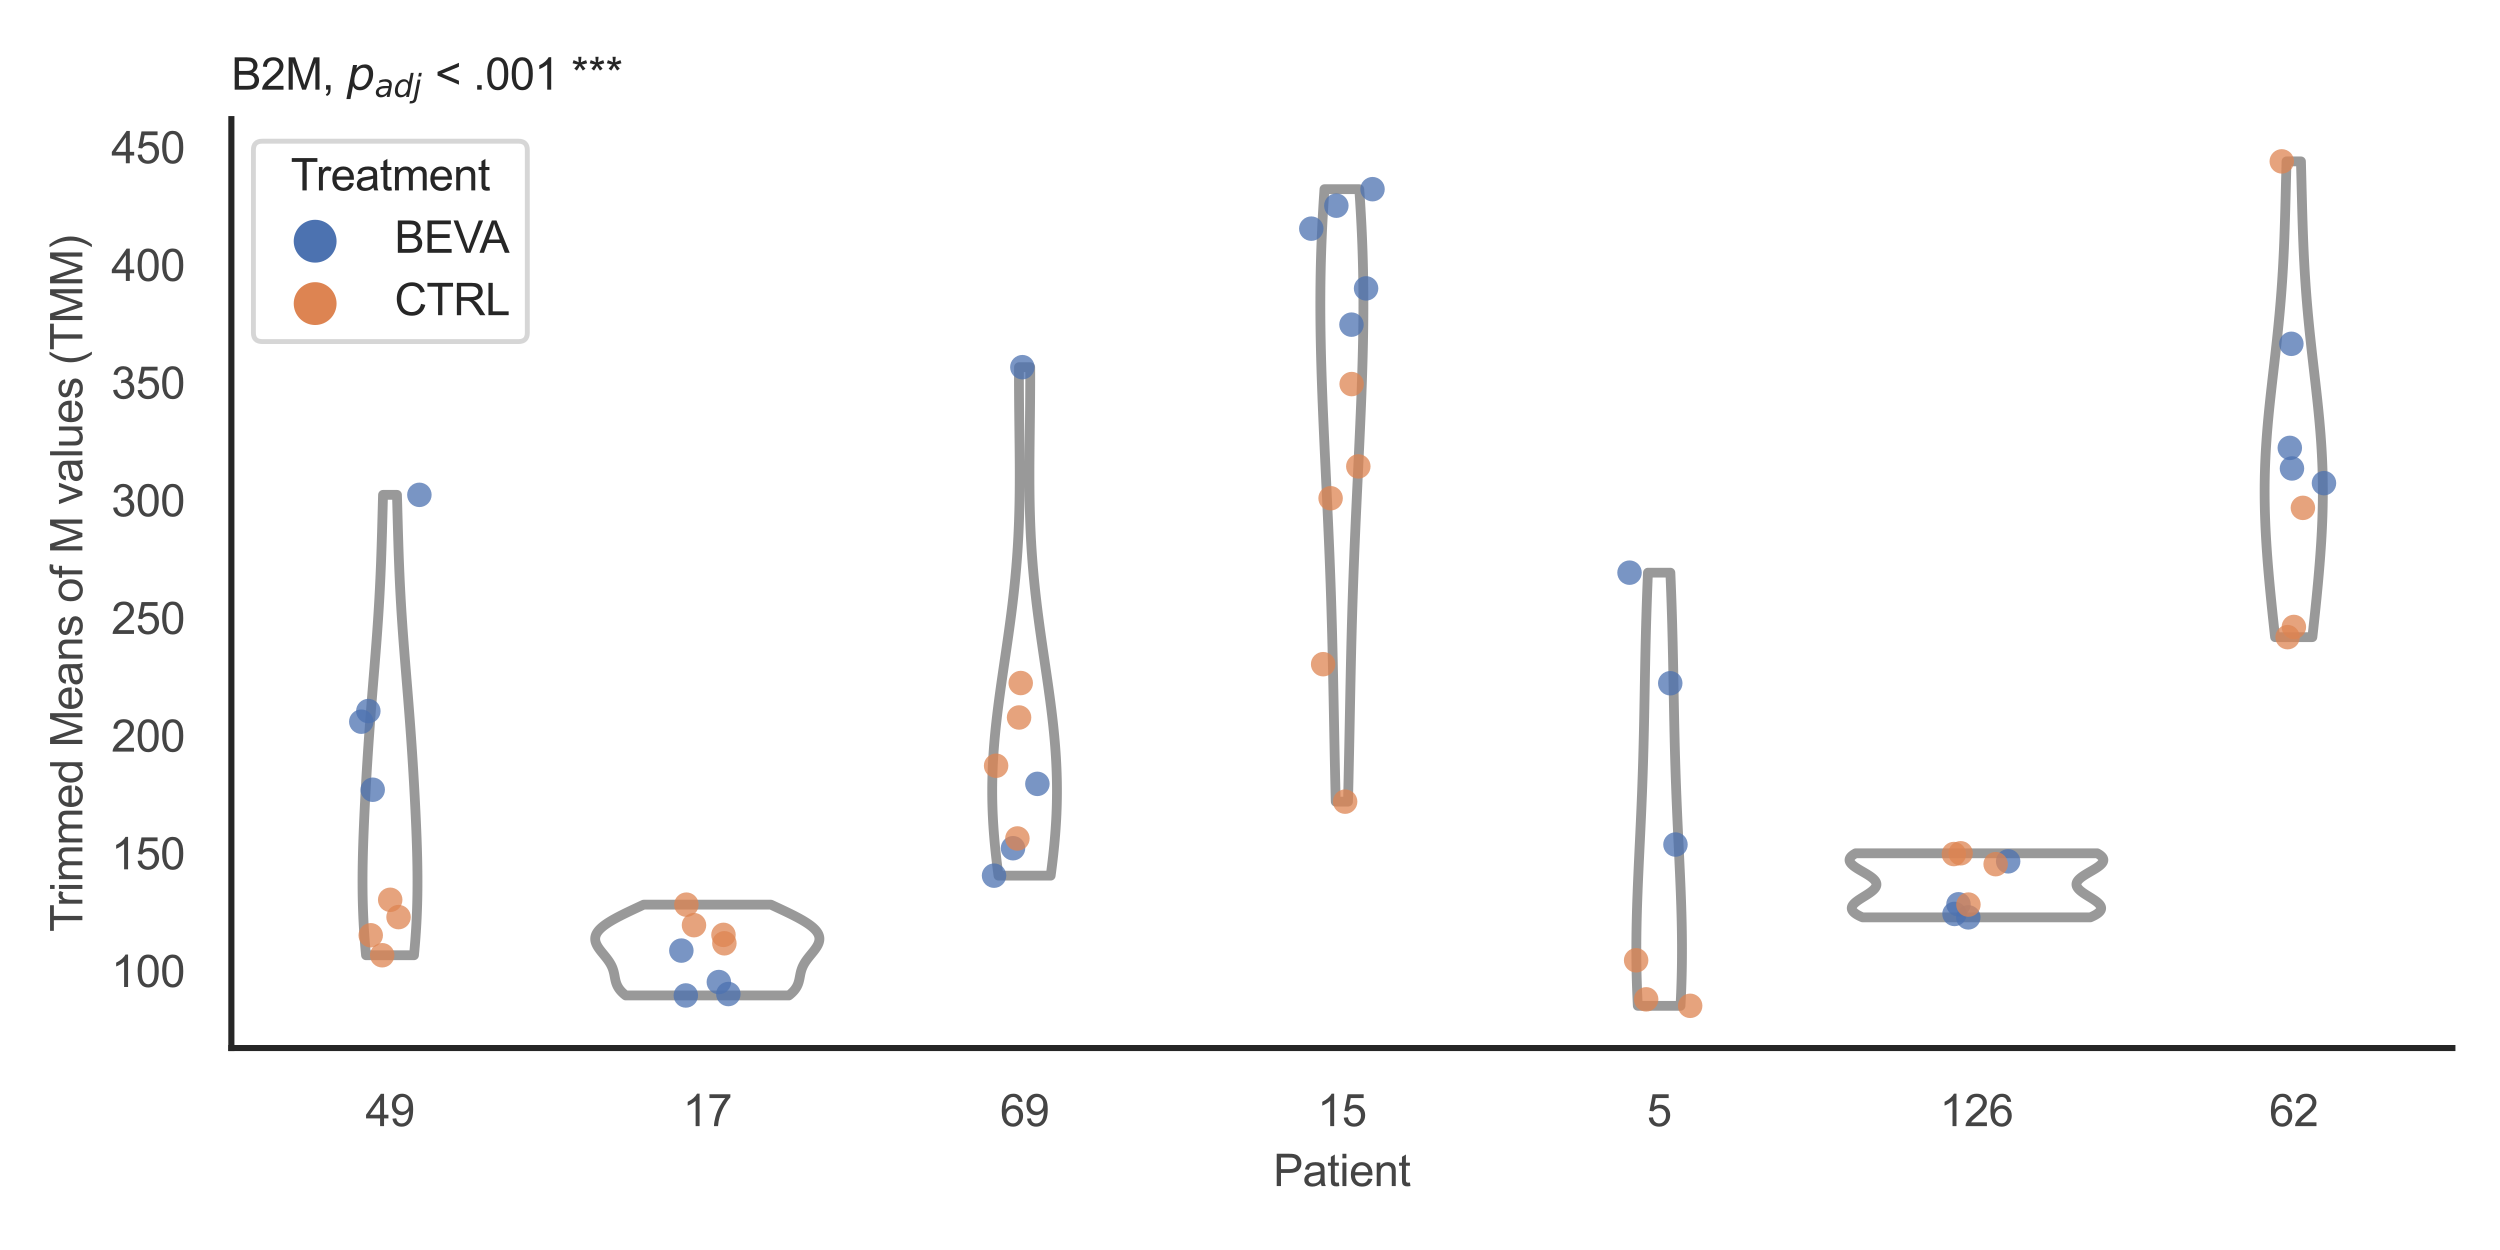 <?xml version="1.0" encoding="utf-8" standalone="no"?>
<!DOCTYPE svg PUBLIC "-//W3C//DTD SVG 1.1//EN"
  "http://www.w3.org/Graphics/SVG/1.1/DTD/svg11.dtd">
<svg xmlns:xlink="http://www.w3.org/1999/xlink" width="510.236pt" height="255.118pt" viewBox="0 0 510.236 255.118" xmlns="http://www.w3.org/2000/svg" version="1.1">
 <defs>
  <style type="text/css">*{stroke-linejoin: round; stroke-linecap: butt}</style>
 </defs>
 <g id="figure_1">
  <g id="patch_1">
   <path d="M 0 255.118 
L 510.236 255.118 
L 510.236 0 
L 0 0 
z
" style="fill: #ffffff"/>
  </g>
  <g id="axes_1">
   <g id="patch_2">
    <path d="M 47.22 213.898 
L 500.516 213.898 
L 500.516 24.32 
L 47.22 24.32 
z
" style="fill: #ffffff"/>
   </g>
   <g id="matplotlib.axis_1">
    <g id="xtick_1">
     <g id="text_1">
      <!-- 49 -->
      <g style="fill: #444444" transform="translate(74.593 229.84)scale(0.09 -0.09)">
       <defs>
        <path id="ArialMT-34" d="M 2069 0 
L 2069 1097 
L 81 1097 
L 81 1613 
L 2172 4581 
L 2631 4581 
L 2631 1613 
L 3250 1613 
L 3250 1097 
L 2631 1097 
L 2631 0 
L 2069 0 
z
M 2069 1613 
L 2069 3678 
L 634 1613 
L 2069 1613 
z
" transform="scale(0.016)"/>
        <path id="ArialMT-39" d="M 350 1059 
L 891 1109 
Q 959 728 1153 556 
Q 1347 384 1650 384 
Q 1909 384 2104 503 
Q 2300 622 2425 820 
Q 2550 1019 2634 1356 
Q 2719 1694 2719 2044 
Q 2719 2081 2716 2156 
Q 2547 1888 2255 1720 
Q 1963 1553 1622 1553 
Q 1053 1553 659 1965 
Q 266 2378 266 3053 
Q 266 3750 677 4175 
Q 1088 4600 1706 4600 
Q 2153 4600 2523 4359 
Q 2894 4119 3086 3673 
Q 3278 3228 3278 2384 
Q 3278 1506 3087 986 
Q 2897 466 2520 194 
Q 2144 -78 1638 -78 
Q 1100 -78 759 220 
Q 419 519 350 1059 
z
M 2653 3081 
Q 2653 3566 2395 3850 
Q 2138 4134 1775 4134 
Q 1400 4134 1122 3828 
Q 844 3522 844 3034 
Q 844 2597 1108 2323 
Q 1372 2050 1759 2050 
Q 2150 2050 2401 2323 
Q 2653 2597 2653 3081 
z
" transform="scale(0.016)"/>
       </defs>
       <use xlink:href="#ArialMT-34"/>
       <use xlink:href="#ArialMT-39" x="55.615"/>
      </g>
     </g>
    </g>
    <g id="xtick_2">
     <g id="text_2">
      <!-- 17 -->
      <g style="fill: #444444" transform="translate(139.35 229.84)scale(0.09 -0.09)">
       <defs>
        <path id="ArialMT-31" d="M 2384 0 
L 1822 0 
L 1822 3584 
Q 1619 3391 1289 3197 
Q 959 3003 697 2906 
L 697 3450 
Q 1169 3672 1522 3987 
Q 1875 4303 2022 4600 
L 2384 4600 
L 2384 0 
z
" transform="scale(0.016)"/>
        <path id="ArialMT-37" d="M 303 3981 
L 303 4522 
L 3269 4522 
L 3269 4084 
Q 2831 3619 2401 2847 
Q 1972 2075 1738 1259 
Q 1569 684 1522 0 
L 944 0 
Q 953 541 1156 1306 
Q 1359 2072 1739 2783 
Q 2119 3494 2547 3981 
L 303 3981 
z
" transform="scale(0.016)"/>
       </defs>
       <use xlink:href="#ArialMT-31"/>
       <use xlink:href="#ArialMT-37" x="55.615"/>
      </g>
     </g>
    </g>
    <g id="xtick_3">
     <g id="text_3">
      <!-- 69 -->
      <g style="fill: #444444" transform="translate(204.107 229.84)scale(0.09 -0.09)">
       <defs>
        <path id="ArialMT-36" d="M 3184 3459 
L 2625 3416 
Q 2550 3747 2413 3897 
Q 2184 4138 1850 4138 
Q 1581 4138 1378 3988 
Q 1113 3794 959 3422 
Q 806 3050 800 2363 
Q 1003 2672 1297 2822 
Q 1591 2972 1913 2972 
Q 2475 2972 2870 2558 
Q 3266 2144 3266 1488 
Q 3266 1056 3080 686 
Q 2894 316 2569 119 
Q 2244 -78 1831 -78 
Q 1128 -78 684 439 
Q 241 956 241 2144 
Q 241 3472 731 4075 
Q 1159 4600 1884 4600 
Q 2425 4600 2770 4297 
Q 3116 3994 3184 3459 
z
M 888 1484 
Q 888 1194 1011 928 
Q 1134 663 1356 523 
Q 1578 384 1822 384 
Q 2178 384 2434 671 
Q 2691 959 2691 1453 
Q 2691 1928 2437 2201 
Q 2184 2475 1800 2475 
Q 1419 2475 1153 2201 
Q 888 1928 888 1484 
z
" transform="scale(0.016)"/>
       </defs>
       <use xlink:href="#ArialMT-36"/>
       <use xlink:href="#ArialMT-39" x="55.615"/>
      </g>
     </g>
    </g>
    <g id="xtick_4">
     <g id="text_4">
      <!-- 15 -->
      <g style="fill: #444444" transform="translate(268.863 229.84)scale(0.09 -0.09)">
       <defs>
        <path id="ArialMT-35" d="M 266 1200 
L 856 1250 
Q 922 819 1161 601 
Q 1400 384 1738 384 
Q 2144 384 2425 690 
Q 2706 997 2706 1503 
Q 2706 1984 2436 2262 
Q 2166 2541 1728 2541 
Q 1456 2541 1237 2417 
Q 1019 2294 894 2097 
L 366 2166 
L 809 4519 
L 3088 4519 
L 3088 3981 
L 1259 3981 
L 1013 2750 
Q 1425 3038 1878 3038 
Q 2478 3038 2890 2622 
Q 3303 2206 3303 1553 
Q 3303 931 2941 478 
Q 2500 -78 1738 -78 
Q 1113 -78 717 272 
Q 322 622 266 1200 
z
" transform="scale(0.016)"/>
       </defs>
       <use xlink:href="#ArialMT-31"/>
       <use xlink:href="#ArialMT-35" x="55.615"/>
      </g>
     </g>
    </g>
    <g id="xtick_5">
     <g id="text_5">
      <!-- 5 -->
      <g style="fill: #444444" transform="translate(336.122 229.84)scale(0.09 -0.09)">
       <use xlink:href="#ArialMT-35"/>
      </g>
     </g>
    </g>
    <g id="xtick_6">
     <g id="text_6">
      <!-- 126 -->
      <g style="fill: #444444" transform="translate(395.874 229.84)scale(0.09 -0.09)">
       <defs>
        <path id="ArialMT-32" d="M 3222 541 
L 3222 0 
L 194 0 
Q 188 203 259 391 
Q 375 700 629 1000 
Q 884 1300 1366 1694 
Q 2113 2306 2375 2664 
Q 2638 3022 2638 3341 
Q 2638 3675 2398 3904 
Q 2159 4134 1775 4134 
Q 1369 4134 1125 3890 
Q 881 3647 878 3216 
L 300 3275 
Q 359 3922 746 4261 
Q 1134 4600 1788 4600 
Q 2447 4600 2831 4234 
Q 3216 3869 3216 3328 
Q 3216 3053 3103 2787 
Q 2991 2522 2730 2228 
Q 2469 1934 1863 1422 
Q 1356 997 1212 845 
Q 1069 694 975 541 
L 3222 541 
z
" transform="scale(0.016)"/>
       </defs>
       <use xlink:href="#ArialMT-31"/>
       <use xlink:href="#ArialMT-32" x="55.615"/>
       <use xlink:href="#ArialMT-36" x="111.23"/>
      </g>
     </g>
    </g>
    <g id="xtick_7">
     <g id="text_7">
      <!-- 62 -->
      <g style="fill: #444444" transform="translate(463.133 229.84)scale(0.09 -0.09)">
       <use xlink:href="#ArialMT-36"/>
       <use xlink:href="#ArialMT-32" x="55.615"/>
      </g>
     </g>
    </g>
    <g id="text_8">
     <!-- Patient -->
     <g style="fill: #444444" transform="translate(259.859 242.071)scale(0.09 -0.09)">
      <defs>
       <path id="ArialMT-50" d="M 494 0 
L 494 4581 
L 2222 4581 
Q 2678 4581 2919 4538 
Q 3256 4481 3484 4323 
Q 3713 4166 3852 3881 
Q 3991 3597 3991 3256 
Q 3991 2672 3619 2267 
Q 3247 1863 2275 1863 
L 1100 1863 
L 1100 0 
L 494 0 
z
M 1100 2403 
L 2284 2403 
Q 2872 2403 3119 2622 
Q 3366 2841 3366 3238 
Q 3366 3525 3220 3729 
Q 3075 3934 2838 4000 
Q 2684 4041 2272 4041 
L 1100 4041 
L 1100 2403 
z
" transform="scale(0.016)"/>
       <path id="ArialMT-61" d="M 2588 409 
Q 2275 144 1986 34 
Q 1697 -75 1366 -75 
Q 819 -75 525 192 
Q 231 459 231 875 
Q 231 1119 342 1320 
Q 453 1522 633 1644 
Q 813 1766 1038 1828 
Q 1203 1872 1538 1913 
Q 2219 1994 2541 2106 
Q 2544 2222 2544 2253 
Q 2544 2597 2384 2738 
Q 2169 2928 1744 2928 
Q 1347 2928 1158 2789 
Q 969 2650 878 2297 
L 328 2372 
Q 403 2725 575 2942 
Q 747 3159 1072 3276 
Q 1397 3394 1825 3394 
Q 2250 3394 2515 3294 
Q 2781 3194 2906 3042 
Q 3031 2891 3081 2659 
Q 3109 2516 3109 2141 
L 3109 1391 
Q 3109 606 3145 398 
Q 3181 191 3288 0 
L 2700 0 
Q 2613 175 2588 409 
z
M 2541 1666 
Q 2234 1541 1622 1453 
Q 1275 1403 1131 1340 
Q 988 1278 909 1158 
Q 831 1038 831 891 
Q 831 666 1001 516 
Q 1172 366 1500 366 
Q 1825 366 2078 508 
Q 2331 650 2450 897 
Q 2541 1088 2541 1459 
L 2541 1666 
z
" transform="scale(0.016)"/>
       <path id="ArialMT-74" d="M 1650 503 
L 1731 6 
Q 1494 -44 1306 -44 
Q 1000 -44 831 53 
Q 663 150 594 308 
Q 525 466 525 972 
L 525 2881 
L 113 2881 
L 113 3319 
L 525 3319 
L 525 4141 
L 1084 4478 
L 1084 3319 
L 1650 3319 
L 1650 2881 
L 1084 2881 
L 1084 941 
Q 1084 700 1114 631 
Q 1144 563 1211 522 
Q 1278 481 1403 481 
Q 1497 481 1650 503 
z
" transform="scale(0.016)"/>
       <path id="ArialMT-69" d="M 425 3934 
L 425 4581 
L 988 4581 
L 988 3934 
L 425 3934 
z
M 425 0 
L 425 3319 
L 988 3319 
L 988 0 
L 425 0 
z
" transform="scale(0.016)"/>
       <path id="ArialMT-65" d="M 2694 1069 
L 3275 997 
Q 3138 488 2766 206 
Q 2394 -75 1816 -75 
Q 1088 -75 661 373 
Q 234 822 234 1631 
Q 234 2469 665 2931 
Q 1097 3394 1784 3394 
Q 2450 3394 2872 2941 
Q 3294 2488 3294 1666 
Q 3294 1616 3291 1516 
L 816 1516 
Q 847 969 1125 678 
Q 1403 388 1819 388 
Q 2128 388 2347 550 
Q 2566 713 2694 1069 
z
M 847 1978 
L 2700 1978 
Q 2663 2397 2488 2606 
Q 2219 2931 1791 2931 
Q 1403 2931 1139 2672 
Q 875 2413 847 1978 
z
" transform="scale(0.016)"/>
       <path id="ArialMT-6e" d="M 422 0 
L 422 3319 
L 928 3319 
L 928 2847 
Q 1294 3394 1984 3394 
Q 2284 3394 2536 3286 
Q 2788 3178 2913 3003 
Q 3038 2828 3088 2588 
Q 3119 2431 3119 2041 
L 3119 0 
L 2556 0 
L 2556 2019 
Q 2556 2363 2490 2533 
Q 2425 2703 2258 2804 
Q 2091 2906 1866 2906 
Q 1506 2906 1245 2678 
Q 984 2450 984 1813 
L 984 0 
L 422 0 
z
" transform="scale(0.016)"/>
      </defs>
      <use xlink:href="#ArialMT-50"/>
      <use xlink:href="#ArialMT-61" x="66.699"/>
      <use xlink:href="#ArialMT-74" x="122.314"/>
      <use xlink:href="#ArialMT-69" x="150.098"/>
      <use xlink:href="#ArialMT-65" x="172.314"/>
      <use xlink:href="#ArialMT-6e" x="227.93"/>
      <use xlink:href="#ArialMT-74" x="283.545"/>
     </g>
    </g>
   </g>
   <g id="matplotlib.axis_2">
    <g id="ytick_1">
     <g id="text_9">
      <!-- 100 -->
      <g style="fill: #444444" transform="translate(22.705 201.436)scale(0.09 -0.09)">
       <defs>
        <path id="ArialMT-30" d="M 266 2259 
Q 266 3072 433 3567 
Q 600 4063 929 4331 
Q 1259 4600 1759 4600 
Q 2128 4600 2406 4451 
Q 2684 4303 2865 4023 
Q 3047 3744 3150 3342 
Q 3253 2941 3253 2259 
Q 3253 1453 3087 958 
Q 2922 463 2592 192 
Q 2263 -78 1759 -78 
Q 1097 -78 719 397 
Q 266 969 266 2259 
z
M 844 2259 
Q 844 1131 1108 757 
Q 1372 384 1759 384 
Q 2147 384 2411 759 
Q 2675 1134 2675 2259 
Q 2675 3391 2411 3762 
Q 2147 4134 1753 4134 
Q 1366 4134 1134 3806 
Q 844 3388 844 2259 
z
" transform="scale(0.016)"/>
       </defs>
       <use xlink:href="#ArialMT-31"/>
       <use xlink:href="#ArialMT-30" x="55.615"/>
       <use xlink:href="#ArialMT-30" x="111.23"/>
      </g>
     </g>
    </g>
    <g id="ytick_2">
     <g id="text_10">
      <!-- 150 -->
      <g style="fill: #444444" transform="translate(22.705 177.42)scale(0.09 -0.09)">
       <use xlink:href="#ArialMT-31"/>
       <use xlink:href="#ArialMT-35" x="55.615"/>
       <use xlink:href="#ArialMT-30" x="111.23"/>
      </g>
     </g>
    </g>
    <g id="ytick_3">
     <g id="text_11">
      <!-- 200 -->
      <g style="fill: #444444" transform="translate(22.705 153.404)scale(0.09 -0.09)">
       <use xlink:href="#ArialMT-32"/>
       <use xlink:href="#ArialMT-30" x="55.615"/>
       <use xlink:href="#ArialMT-30" x="111.23"/>
      </g>
     </g>
    </g>
    <g id="ytick_4">
     <g id="text_12">
      <!-- 250 -->
      <g style="fill: #444444" transform="translate(22.705 129.387)scale(0.09 -0.09)">
       <use xlink:href="#ArialMT-32"/>
       <use xlink:href="#ArialMT-35" x="55.615"/>
       <use xlink:href="#ArialMT-30" x="111.23"/>
      </g>
     </g>
    </g>
    <g id="ytick_5">
     <g id="text_13">
      <!-- 300 -->
      <g style="fill: #444444" transform="translate(22.705 105.371)scale(0.09 -0.09)">
       <defs>
        <path id="ArialMT-33" d="M 269 1209 
L 831 1284 
Q 928 806 1161 595 
Q 1394 384 1728 384 
Q 2125 384 2398 659 
Q 2672 934 2672 1341 
Q 2672 1728 2419 1979 
Q 2166 2231 1775 2231 
Q 1616 2231 1378 2169 
L 1441 2663 
Q 1497 2656 1531 2656 
Q 1891 2656 2178 2843 
Q 2466 3031 2466 3422 
Q 2466 3731 2256 3934 
Q 2047 4138 1716 4138 
Q 1388 4138 1169 3931 
Q 950 3725 888 3313 
L 325 3413 
Q 428 3978 793 4289 
Q 1159 4600 1703 4600 
Q 2078 4600 2393 4439 
Q 2709 4278 2876 4000 
Q 3044 3722 3044 3409 
Q 3044 3113 2884 2869 
Q 2725 2625 2413 2481 
Q 2819 2388 3044 2092 
Q 3269 1797 3269 1353 
Q 3269 753 2831 336 
Q 2394 -81 1725 -81 
Q 1122 -81 723 278 
Q 325 638 269 1209 
z
" transform="scale(0.016)"/>
       </defs>
       <use xlink:href="#ArialMT-33"/>
       <use xlink:href="#ArialMT-30" x="55.615"/>
       <use xlink:href="#ArialMT-30" x="111.23"/>
      </g>
     </g>
    </g>
    <g id="ytick_6">
     <g id="text_14">
      <!-- 350 -->
      <g style="fill: #444444" transform="translate(22.705 81.355)scale(0.09 -0.09)">
       <use xlink:href="#ArialMT-33"/>
       <use xlink:href="#ArialMT-35" x="55.615"/>
       <use xlink:href="#ArialMT-30" x="111.23"/>
      </g>
     </g>
    </g>
    <g id="ytick_7">
     <g id="text_15">
      <!-- 400 -->
      <g style="fill: #444444" transform="translate(22.705 57.339)scale(0.09 -0.09)">
       <use xlink:href="#ArialMT-34"/>
       <use xlink:href="#ArialMT-30" x="55.615"/>
       <use xlink:href="#ArialMT-30" x="111.23"/>
      </g>
     </g>
    </g>
    <g id="ytick_8">
     <g id="text_16">
      <!-- 450 -->
      <g style="fill: #444444" transform="translate(22.705 33.322)scale(0.09 -0.09)">
       <use xlink:href="#ArialMT-34"/>
       <use xlink:href="#ArialMT-35" x="55.615"/>
       <use xlink:href="#ArialMT-30" x="111.23"/>
      </g>
     </g>
    </g>
    <g id="text_17">
     <!-- Trimmed Means of M values (TMM) -->
     <g style="fill: #444444" transform="translate(16.811 190.195)rotate(-90)scale(0.09 -0.09)">
      <defs>
       <path id="ArialMT-54" d="M 1659 0 
L 1659 4041 
L 150 4041 
L 150 4581 
L 3781 4581 
L 3781 4041 
L 2266 4041 
L 2266 0 
L 1659 0 
z
" transform="scale(0.016)"/>
       <path id="ArialMT-72" d="M 416 0 
L 416 3319 
L 922 3319 
L 922 2816 
Q 1116 3169 1280 3281 
Q 1444 3394 1641 3394 
Q 1925 3394 2219 3213 
L 2025 2691 
Q 1819 2813 1613 2813 
Q 1428 2813 1281 2702 
Q 1134 2591 1072 2394 
Q 978 2094 978 1738 
L 978 0 
L 416 0 
z
" transform="scale(0.016)"/>
       <path id="ArialMT-6d" d="M 422 0 
L 422 3319 
L 925 3319 
L 925 2853 
Q 1081 3097 1340 3245 
Q 1600 3394 1931 3394 
Q 2300 3394 2536 3241 
Q 2772 3088 2869 2813 
Q 3263 3394 3894 3394 
Q 4388 3394 4653 3120 
Q 4919 2847 4919 2278 
L 4919 0 
L 4359 0 
L 4359 2091 
Q 4359 2428 4304 2576 
Q 4250 2725 4106 2815 
Q 3963 2906 3769 2906 
Q 3419 2906 3187 2673 
Q 2956 2441 2956 1928 
L 2956 0 
L 2394 0 
L 2394 2156 
Q 2394 2531 2256 2718 
Q 2119 2906 1806 2906 
Q 1569 2906 1367 2781 
Q 1166 2656 1075 2415 
Q 984 2175 984 1722 
L 984 0 
L 422 0 
z
" transform="scale(0.016)"/>
       <path id="ArialMT-64" d="M 2575 0 
L 2575 419 
Q 2259 -75 1647 -75 
Q 1250 -75 917 144 
Q 584 363 401 755 
Q 219 1147 219 1656 
Q 219 2153 384 2558 
Q 550 2963 881 3178 
Q 1213 3394 1622 3394 
Q 1922 3394 2156 3267 
Q 2391 3141 2538 2938 
L 2538 4581 
L 3097 4581 
L 3097 0 
L 2575 0 
z
M 797 1656 
Q 797 1019 1065 703 
Q 1334 388 1700 388 
Q 2069 388 2326 689 
Q 2584 991 2584 1609 
Q 2584 2291 2321 2609 
Q 2059 2928 1675 2928 
Q 1300 2928 1048 2622 
Q 797 2316 797 1656 
z
" transform="scale(0.016)"/>
       <path id="ArialMT-20" transform="scale(0.016)"/>
       <path id="ArialMT-4d" d="M 475 0 
L 475 4581 
L 1388 4581 
L 2472 1338 
Q 2622 884 2691 659 
Q 2769 909 2934 1394 
L 4031 4581 
L 4847 4581 
L 4847 0 
L 4263 0 
L 4263 3834 
L 2931 0 
L 2384 0 
L 1059 3900 
L 1059 0 
L 475 0 
z
" transform="scale(0.016)"/>
       <path id="ArialMT-73" d="M 197 991 
L 753 1078 
Q 800 744 1014 566 
Q 1228 388 1613 388 
Q 2000 388 2187 545 
Q 2375 703 2375 916 
Q 2375 1106 2209 1216 
Q 2094 1291 1634 1406 
Q 1016 1563 777 1677 
Q 538 1791 414 1992 
Q 291 2194 291 2438 
Q 291 2659 392 2848 
Q 494 3038 669 3163 
Q 800 3259 1026 3326 
Q 1253 3394 1513 3394 
Q 1903 3394 2198 3281 
Q 2494 3169 2634 2976 
Q 2775 2784 2828 2463 
L 2278 2388 
Q 2241 2644 2061 2787 
Q 1881 2931 1553 2931 
Q 1166 2931 1000 2803 
Q 834 2675 834 2503 
Q 834 2394 903 2306 
Q 972 2216 1119 2156 
Q 1203 2125 1616 2013 
Q 2213 1853 2448 1751 
Q 2684 1650 2818 1456 
Q 2953 1263 2953 975 
Q 2953 694 2789 445 
Q 2625 197 2315 61 
Q 2006 -75 1616 -75 
Q 969 -75 630 194 
Q 291 463 197 991 
z
" transform="scale(0.016)"/>
       <path id="ArialMT-6f" d="M 213 1659 
Q 213 2581 725 3025 
Q 1153 3394 1769 3394 
Q 2453 3394 2887 2945 
Q 3322 2497 3322 1706 
Q 3322 1066 3130 698 
Q 2938 331 2570 128 
Q 2203 -75 1769 -75 
Q 1072 -75 642 372 
Q 213 819 213 1659 
z
M 791 1659 
Q 791 1022 1069 705 
Q 1347 388 1769 388 
Q 2188 388 2466 706 
Q 2744 1025 2744 1678 
Q 2744 2294 2464 2611 
Q 2184 2928 1769 2928 
Q 1347 2928 1069 2612 
Q 791 2297 791 1659 
z
" transform="scale(0.016)"/>
       <path id="ArialMT-66" d="M 556 0 
L 556 2881 
L 59 2881 
L 59 3319 
L 556 3319 
L 556 3672 
Q 556 4006 616 4169 
Q 697 4388 901 4523 
Q 1106 4659 1475 4659 
Q 1713 4659 2000 4603 
L 1916 4113 
Q 1741 4144 1584 4144 
Q 1328 4144 1222 4034 
Q 1116 3925 1116 3625 
L 1116 3319 
L 1763 3319 
L 1763 2881 
L 1116 2881 
L 1116 0 
L 556 0 
z
" transform="scale(0.016)"/>
       <path id="ArialMT-76" d="M 1344 0 
L 81 3319 
L 675 3319 
L 1388 1331 
Q 1503 1009 1600 663 
Q 1675 925 1809 1294 
L 2547 3319 
L 3125 3319 
L 1869 0 
L 1344 0 
z
" transform="scale(0.016)"/>
       <path id="ArialMT-6c" d="M 409 0 
L 409 4581 
L 972 4581 
L 972 0 
L 409 0 
z
" transform="scale(0.016)"/>
       <path id="ArialMT-75" d="M 2597 0 
L 2597 488 
Q 2209 -75 1544 -75 
Q 1250 -75 995 37 
Q 741 150 617 320 
Q 494 491 444 738 
Q 409 903 409 1263 
L 409 3319 
L 972 3319 
L 972 1478 
Q 972 1038 1006 884 
Q 1059 663 1231 536 
Q 1403 409 1656 409 
Q 1909 409 2131 539 
Q 2353 669 2445 892 
Q 2538 1116 2538 1541 
L 2538 3319 
L 3100 3319 
L 3100 0 
L 2597 0 
z
" transform="scale(0.016)"/>
       <path id="ArialMT-28" d="M 1497 -1347 
Q 1031 -759 709 28 
Q 388 816 388 1659 
Q 388 2403 628 3084 
Q 909 3875 1497 4659 
L 1900 4659 
Q 1522 4009 1400 3731 
Q 1209 3300 1100 2831 
Q 966 2247 966 1656 
Q 966 153 1900 -1347 
L 1497 -1347 
z
" transform="scale(0.016)"/>
       <path id="ArialMT-29" d="M 791 -1347 
L 388 -1347 
Q 1322 153 1322 1656 
Q 1322 2244 1188 2822 
Q 1081 3291 891 3722 
Q 769 4003 388 4659 
L 791 4659 
Q 1378 3875 1659 3084 
Q 1900 2403 1900 1659 
Q 1900 816 1576 28 
Q 1253 -759 791 -1347 
z
" transform="scale(0.016)"/>
      </defs>
      <use xlink:href="#ArialMT-54"/>
      <use xlink:href="#ArialMT-72" x="57.334"/>
      <use xlink:href="#ArialMT-69" x="90.635"/>
      <use xlink:href="#ArialMT-6d" x="112.852"/>
      <use xlink:href="#ArialMT-6d" x="196.152"/>
      <use xlink:href="#ArialMT-65" x="279.453"/>
      <use xlink:href="#ArialMT-64" x="335.068"/>
      <use xlink:href="#ArialMT-20" x="390.684"/>
      <use xlink:href="#ArialMT-4d" x="418.467"/>
      <use xlink:href="#ArialMT-65" x="501.768"/>
      <use xlink:href="#ArialMT-61" x="557.383"/>
      <use xlink:href="#ArialMT-6e" x="612.998"/>
      <use xlink:href="#ArialMT-73" x="668.613"/>
      <use xlink:href="#ArialMT-20" x="718.613"/>
      <use xlink:href="#ArialMT-6f" x="746.396"/>
      <use xlink:href="#ArialMT-66" x="802.012"/>
      <use xlink:href="#ArialMT-20" x="829.795"/>
      <use xlink:href="#ArialMT-4d" x="857.578"/>
      <use xlink:href="#ArialMT-20" x="940.879"/>
      <use xlink:href="#ArialMT-76" x="968.662"/>
      <use xlink:href="#ArialMT-61" x="1018.662"/>
      <use xlink:href="#ArialMT-6c" x="1074.277"/>
      <use xlink:href="#ArialMT-75" x="1096.494"/>
      <use xlink:href="#ArialMT-65" x="1152.109"/>
      <use xlink:href="#ArialMT-73" x="1207.725"/>
      <use xlink:href="#ArialMT-20" x="1257.725"/>
      <use xlink:href="#ArialMT-28" x="1285.508"/>
      <use xlink:href="#ArialMT-54" x="1318.809"/>
      <use xlink:href="#ArialMT-4d" x="1379.893"/>
      <use xlink:href="#ArialMT-4d" x="1463.193"/>
      <use xlink:href="#ArialMT-29" x="1546.494"/>
     </g>
    </g>
   </g>
   <g id="PolyCollection_1">
    <defs>
     <path id="m85c4b8334e" d="M 84.491 -60.157 
L 74.706 -60.157 
L 74.616 -61.106 
L 74.533 -62.055 
L 74.455 -63.004 
L 74.383 -63.953 
L 74.317 -64.903 
L 74.257 -65.852 
L 74.204 -66.801 
L 74.156 -67.75 
L 74.115 -68.699 
L 74.08 -69.648 
L 74.051 -70.597 
L 74.028 -71.546 
L 74.01 -72.496 
L 73.999 -73.445 
L 73.992 -74.394 
L 73.99 -75.343 
L 73.993 -76.292 
L 74.001 -77.241 
L 74.013 -78.19 
L 74.03 -79.14 
L 74.05 -80.089 
L 74.073 -81.038 
L 74.1 -81.987 
L 74.13 -82.936 
L 74.162 -83.885 
L 74.198 -84.834 
L 74.235 -85.784 
L 74.275 -86.733 
L 74.316 -87.682 
L 74.36 -88.631 
L 74.405 -89.58 
L 74.452 -90.529 
L 74.5 -91.478 
L 74.55 -92.428 
L 74.601 -93.377 
L 74.653 -94.326 
L 74.707 -95.275 
L 74.762 -96.224 
L 74.818 -97.173 
L 74.875 -98.122 
L 74.934 -99.072 
L 74.994 -100.021 
L 75.055 -100.97 
L 75.117 -101.919 
L 75.181 -102.868 
L 75.247 -103.817 
L 75.313 -104.766 
L 75.381 -105.716 
L 75.45 -106.665 
L 75.52 -107.614 
L 75.592 -108.563 
L 75.664 -109.512 
L 75.738 -110.461 
L 75.813 -111.41 
L 75.888 -112.36 
L 75.965 -113.309 
L 76.041 -114.258 
L 76.119 -115.207 
L 76.196 -116.156 
L 76.274 -117.105 
L 76.351 -118.054 
L 76.429 -119.003 
L 76.505 -119.953 
L 76.581 -120.902 
L 76.657 -121.851 
L 76.731 -122.8 
L 76.804 -123.749 
L 76.876 -124.698 
L 76.946 -125.647 
L 77.014 -126.597 
L 77.081 -127.546 
L 77.145 -128.495 
L 77.208 -129.444 
L 77.268 -130.393 
L 77.326 -131.342 
L 77.382 -132.291 
L 77.436 -133.241 
L 77.487 -134.19 
L 77.536 -135.139 
L 77.582 -136.088 
L 77.627 -137.037 
L 77.669 -137.986 
L 77.709 -138.935 
L 77.747 -139.885 
L 77.783 -140.834 
L 77.817 -141.783 
L 77.85 -142.732 
L 77.881 -143.681 
L 77.911 -144.63 
L 77.94 -145.579 
L 77.968 -146.529 
L 77.995 -147.478 
L 78.021 -148.427 
L 78.047 -149.376 
L 78.072 -150.325 
L 78.098 -151.274 
L 78.123 -152.223 
L 78.148 -153.173 
L 78.174 -154.122 
L 81.023 -154.122 
L 81.023 -154.122 
L 81.048 -153.173 
L 81.074 -152.223 
L 81.099 -151.274 
L 81.124 -150.325 
L 81.15 -149.376 
L 81.176 -148.427 
L 81.202 -147.478 
L 81.229 -146.529 
L 81.257 -145.579 
L 81.286 -144.63 
L 81.315 -143.681 
L 81.347 -142.732 
L 81.379 -141.783 
L 81.414 -140.834 
L 81.45 -139.885 
L 81.488 -138.935 
L 81.528 -137.986 
L 81.57 -137.037 
L 81.614 -136.088 
L 81.661 -135.139 
L 81.71 -134.19 
L 81.761 -133.241 
L 81.814 -132.291 
L 81.87 -131.342 
L 81.928 -130.393 
L 81.989 -129.444 
L 82.051 -128.495 
L 82.116 -127.546 
L 82.182 -126.597 
L 82.251 -125.647 
L 82.321 -124.698 
L 82.393 -123.749 
L 82.466 -122.8 
L 82.54 -121.851 
L 82.615 -120.902 
L 82.691 -119.953 
L 82.768 -119.003 
L 82.845 -118.054 
L 82.923 -117.105 
L 83 -116.156 
L 83.078 -115.207 
L 83.155 -114.258 
L 83.232 -113.309 
L 83.308 -112.36 
L 83.384 -111.41 
L 83.458 -110.461 
L 83.532 -109.512 
L 83.605 -108.563 
L 83.676 -107.614 
L 83.747 -106.665 
L 83.816 -105.716 
L 83.884 -104.766 
L 83.95 -103.817 
L 84.015 -102.868 
L 84.079 -101.919 
L 84.142 -100.97 
L 84.203 -100.021 
L 84.263 -99.072 
L 84.321 -98.122 
L 84.379 -97.173 
L 84.435 -96.224 
L 84.49 -95.275 
L 84.543 -94.326 
L 84.596 -93.377 
L 84.647 -92.428 
L 84.696 -91.478 
L 84.745 -90.529 
L 84.792 -89.58 
L 84.837 -88.631 
L 84.88 -87.682 
L 84.922 -86.733 
L 84.962 -85.784 
L 84.999 -84.834 
L 85.034 -83.885 
L 85.067 -82.936 
L 85.097 -81.987 
L 85.123 -81.038 
L 85.147 -80.089 
L 85.167 -79.14 
L 85.183 -78.19 
L 85.195 -77.241 
L 85.203 -76.292 
L 85.206 -75.343 
L 85.205 -74.394 
L 85.198 -73.445 
L 85.186 -72.496 
L 85.169 -71.546 
L 85.145 -70.597 
L 85.116 -69.648 
L 85.081 -68.699 
L 85.04 -67.75 
L 84.993 -66.801 
L 84.939 -65.852 
L 84.88 -64.903 
L 84.814 -63.953 
L 84.742 -63.004 
L 84.664 -62.055 
L 84.58 -61.106 
L 84.491 -60.157 
z
" style="stroke: #999999; stroke-width: 2"/>
    </defs>
    <g clip-path="url(#p559958f726)">
     <use xlink:href="#m85c4b8334e" x="0" y="255.118" style="fill: #ffffff; stroke: #999999; stroke-width: 2"/>
    </g>
   </g>
   <g id="PolyCollection_2">
    <defs>
     <path id="mbb732ace76" d="M 161.003 -51.95 
L 127.707 -51.95 
L 127.475 -52.137 
L 127.257 -52.325 
L 127.056 -52.512 
L 126.869 -52.699 
L 126.698 -52.886 
L 126.541 -53.073 
L 126.399 -53.261 
L 126.27 -53.448 
L 126.154 -53.635 
L 126.05 -53.822 
L 125.958 -54.009 
L 125.876 -54.197 
L 125.804 -54.384 
L 125.74 -54.571 
L 125.684 -54.758 
L 125.635 -54.945 
L 125.59 -55.132 
L 125.55 -55.32 
L 125.512 -55.507 
L 125.477 -55.694 
L 125.442 -55.881 
L 125.406 -56.068 
L 125.369 -56.256 
L 125.33 -56.443 
L 125.287 -56.63 
L 125.24 -56.817 
L 125.188 -57.004 
L 125.13 -57.192 
L 125.066 -57.379 
L 124.996 -57.566 
L 124.918 -57.753 
L 124.833 -57.94 
L 124.74 -58.127 
L 124.64 -58.315 
L 124.532 -58.502 
L 124.418 -58.689 
L 124.296 -58.876 
L 124.168 -59.063 
L 124.034 -59.251 
L 123.895 -59.438 
L 123.751 -59.625 
L 123.603 -59.812 
L 123.453 -59.999 
L 123.3 -60.187 
L 123.147 -60.374 
L 122.994 -60.561 
L 122.842 -60.748 
L 122.693 -60.935 
L 122.547 -61.122 
L 122.406 -61.31 
L 122.27 -61.497 
L 122.142 -61.684 
L 122.022 -61.871 
L 121.911 -62.058 
L 121.811 -62.246 
L 121.722 -62.433 
L 121.645 -62.62 
L 121.581 -62.807 
L 121.531 -62.994 
L 121.496 -63.182 
L 121.477 -63.369 
L 121.473 -63.556 
L 121.486 -63.743 
L 121.516 -63.93 
L 121.563 -64.117 
L 121.628 -64.305 
L 121.71 -64.492 
L 121.81 -64.679 
L 121.928 -64.866 
L 122.063 -65.053 
L 122.216 -65.241 
L 122.386 -65.428 
L 122.573 -65.615 
L 122.776 -65.802 
L 122.996 -65.989 
L 123.231 -66.177 
L 123.481 -66.364 
L 123.745 -66.551 
L 124.023 -66.738 
L 124.315 -66.925 
L 124.619 -67.112 
L 124.934 -67.3 
L 125.261 -67.487 
L 125.597 -67.674 
L 125.944 -67.861 
L 126.298 -68.048 
L 126.661 -68.236 
L 127.031 -68.423 
L 127.408 -68.61 
L 127.79 -68.797 
L 128.177 -68.984 
L 128.568 -69.172 
L 128.962 -69.359 
L 129.359 -69.546 
L 129.759 -69.733 
L 130.16 -69.92 
L 130.561 -70.107 
L 130.963 -70.295 
L 131.364 -70.482 
L 157.346 -70.482 
L 157.346 -70.482 
L 157.747 -70.295 
L 158.149 -70.107 
L 158.55 -69.92 
L 158.951 -69.733 
L 159.35 -69.546 
L 159.748 -69.359 
L 160.142 -69.172 
L 160.533 -68.984 
L 160.92 -68.797 
L 161.302 -68.61 
L 161.679 -68.423 
L 162.049 -68.236 
L 162.411 -68.048 
L 162.766 -67.861 
L 163.112 -67.674 
L 163.449 -67.487 
L 163.776 -67.3 
L 164.091 -67.112 
L 164.395 -66.925 
L 164.686 -66.738 
L 164.965 -66.551 
L 165.229 -66.364 
L 165.479 -66.177 
L 165.714 -65.989 
L 165.934 -65.802 
L 166.137 -65.615 
L 166.324 -65.428 
L 166.494 -65.241 
L 166.647 -65.053 
L 166.782 -64.866 
L 166.9 -64.679 
L 167 -64.492 
L 167.082 -64.305 
L 167.147 -64.117 
L 167.194 -63.93 
L 167.224 -63.743 
L 167.237 -63.556 
L 167.233 -63.369 
L 167.213 -63.182 
L 167.178 -62.994 
L 167.129 -62.807 
L 167.065 -62.62 
L 166.988 -62.433 
L 166.899 -62.246 
L 166.799 -62.058 
L 166.688 -61.871 
L 166.568 -61.684 
L 166.44 -61.497 
L 166.304 -61.31 
L 166.163 -61.122 
L 166.017 -60.935 
L 165.868 -60.748 
L 165.716 -60.561 
L 165.563 -60.374 
L 165.41 -60.187 
L 165.257 -59.999 
L 165.107 -59.812 
L 164.959 -59.625 
L 164.815 -59.438 
L 164.676 -59.251 
L 164.542 -59.063 
L 164.414 -58.876 
L 164.292 -58.689 
L 164.177 -58.502 
L 164.07 -58.315 
L 163.97 -58.127 
L 163.877 -57.94 
L 163.792 -57.753 
L 163.714 -57.566 
L 163.643 -57.379 
L 163.58 -57.192 
L 163.522 -57.004 
L 163.47 -56.817 
L 163.423 -56.63 
L 163.38 -56.443 
L 163.341 -56.256 
L 163.304 -56.068 
L 163.268 -55.881 
L 163.233 -55.694 
L 163.197 -55.507 
L 163.16 -55.32 
L 163.12 -55.132 
L 163.075 -54.945 
L 163.025 -54.758 
L 162.969 -54.571 
L 162.906 -54.384 
L 162.834 -54.197 
L 162.752 -54.009 
L 162.66 -53.822 
L 162.556 -53.635 
L 162.44 -53.448 
L 162.311 -53.261 
L 162.169 -53.073 
L 162.012 -52.886 
L 161.84 -52.699 
L 161.654 -52.512 
L 161.452 -52.325 
L 161.235 -52.137 
L 161.003 -51.95 
z
" style="stroke: #999999; stroke-width: 2"/>
    </defs>
    <g clip-path="url(#p559958f726)">
     <use xlink:href="#mbb732ace76" x="0" y="255.118" style="fill: #ffffff; stroke: #999999; stroke-width: 2"/>
    </g>
   </g>
   <g id="PolyCollection_3">
    <defs>
     <path id="md5d5c9cb57" d="M 214.437 -76.401 
L 203.786 -76.401 
L 203.647 -77.449 
L 203.514 -78.498 
L 203.387 -79.546 
L 203.267 -80.594 
L 203.155 -81.642 
L 203.05 -82.691 
L 202.953 -83.739 
L 202.866 -84.787 
L 202.787 -85.836 
L 202.717 -86.884 
L 202.657 -87.932 
L 202.606 -88.98 
L 202.565 -90.029 
L 202.535 -91.077 
L 202.515 -92.125 
L 202.504 -93.173 
L 202.504 -94.222 
L 202.514 -95.27 
L 202.535 -96.318 
L 202.565 -97.366 
L 202.605 -98.415 
L 202.654 -99.463 
L 202.713 -100.511 
L 202.781 -101.56 
L 202.857 -102.608 
L 202.942 -103.656 
L 203.035 -104.704 
L 203.136 -105.753 
L 203.244 -106.801 
L 203.358 -107.849 
L 203.479 -108.897 
L 203.605 -109.946 
L 203.737 -110.994 
L 203.873 -112.042 
L 204.014 -113.09 
L 204.158 -114.139 
L 204.305 -115.187 
L 204.455 -116.235 
L 204.607 -117.284 
L 204.76 -118.332 
L 204.914 -119.38 
L 205.069 -120.428 
L 205.223 -121.477 
L 205.377 -122.525 
L 205.529 -123.573 
L 205.68 -124.621 
L 205.829 -125.67 
L 205.976 -126.718 
L 206.119 -127.766 
L 206.259 -128.814 
L 206.396 -129.863 
L 206.528 -130.911 
L 206.656 -131.959 
L 206.779 -133.008 
L 206.898 -134.056 
L 207.011 -135.104 
L 207.119 -136.152 
L 207.222 -137.201 
L 207.318 -138.249 
L 207.41 -139.297 
L 207.495 -140.345 
L 207.574 -141.394 
L 207.648 -142.442 
L 207.716 -143.49 
L 207.777 -144.538 
L 207.834 -145.587 
L 207.884 -146.635 
L 207.929 -147.683 
L 207.969 -148.732 
L 208.003 -149.78 
L 208.033 -150.828 
L 208.058 -151.876 
L 208.078 -152.925 
L 208.094 -153.973 
L 208.106 -155.021 
L 208.114 -156.069 
L 208.118 -157.118 
L 208.12 -158.166 
L 208.119 -159.214 
L 208.115 -160.262 
L 208.109 -161.311 
L 208.101 -162.359 
L 208.092 -163.407 
L 208.081 -164.456 
L 208.069 -165.504 
L 208.057 -166.552 
L 208.045 -167.6 
L 208.033 -168.649 
L 208.02 -169.697 
L 208.009 -170.745 
L 207.998 -171.793 
L 207.988 -172.842 
L 207.98 -173.89 
L 207.973 -174.938 
L 207.967 -175.986 
L 207.963 -177.035 
L 207.961 -178.083 
L 207.962 -179.131 
L 207.964 -180.18 
L 210.259 -180.18 
L 210.259 -180.18 
L 210.262 -179.131 
L 210.262 -178.083 
L 210.26 -177.035 
L 210.256 -175.986 
L 210.25 -174.938 
L 210.243 -173.89 
L 210.235 -172.842 
L 210.225 -171.793 
L 210.214 -170.745 
L 210.203 -169.697 
L 210.19 -168.649 
L 210.178 -167.6 
L 210.166 -166.552 
L 210.154 -165.504 
L 210.142 -164.456 
L 210.131 -163.407 
L 210.122 -162.359 
L 210.114 -161.311 
L 210.108 -160.262 
L 210.104 -159.214 
L 210.103 -158.166 
L 210.105 -157.118 
L 210.109 -156.069 
L 210.118 -155.021 
L 210.129 -153.973 
L 210.145 -152.925 
L 210.165 -151.876 
L 210.19 -150.828 
L 210.22 -149.78 
L 210.254 -148.732 
L 210.294 -147.683 
L 210.339 -146.635 
L 210.389 -145.587 
L 210.446 -144.538 
L 210.507 -143.49 
L 210.575 -142.442 
L 210.649 -141.394 
L 210.728 -140.345 
L 210.813 -139.297 
L 210.905 -138.249 
L 211.001 -137.201 
L 211.104 -136.152 
L 211.212 -135.104 
L 211.325 -134.056 
L 211.444 -133.008 
L 211.567 -131.959 
L 211.695 -130.911 
L 211.827 -129.863 
L 211.964 -128.814 
L 212.104 -127.766 
L 212.247 -126.718 
L 212.394 -125.67 
L 212.543 -124.621 
L 212.694 -123.573 
L 212.846 -122.525 
L 213 -121.477 
L 213.154 -120.428 
L 213.309 -119.38 
L 213.463 -118.332 
L 213.616 -117.284 
L 213.768 -116.235 
L 213.918 -115.187 
L 214.065 -114.139 
L 214.209 -113.09 
L 214.35 -112.042 
L 214.486 -110.994 
L 214.618 -109.946 
L 214.744 -108.897 
L 214.865 -107.849 
L 214.979 -106.801 
L 215.087 -105.753 
L 215.188 -104.704 
L 215.281 -103.656 
L 215.366 -102.608 
L 215.442 -101.56 
L 215.51 -100.511 
L 215.569 -99.463 
L 215.618 -98.415 
L 215.658 -97.366 
L 215.688 -96.318 
L 215.709 -95.27 
L 215.719 -94.222 
L 215.719 -93.173 
L 215.708 -92.125 
L 215.688 -91.077 
L 215.658 -90.029 
L 215.617 -88.98 
L 215.566 -87.932 
L 215.506 -86.884 
L 215.437 -85.836 
L 215.358 -84.787 
L 215.27 -83.739 
L 215.173 -82.691 
L 215.068 -81.642 
L 214.956 -80.594 
L 214.836 -79.546 
L 214.709 -78.498 
L 214.576 -77.449 
L 214.437 -76.401 
z
" style="stroke: #999999; stroke-width: 2"/>
    </defs>
    <g clip-path="url(#p559958f726)">
     <use xlink:href="#md5d5c9cb57" x="0" y="255.118" style="fill: #ffffff; stroke: #999999; stroke-width: 2"/>
    </g>
   </g>
   <g id="PolyCollection_4">
    <defs>
     <path id="m2ceed07766" d="M 275.12 -91.507 
L 272.617 -91.507 
L 272.586 -92.769 
L 272.556 -94.032 
L 272.527 -95.295 
L 272.498 -96.557 
L 272.47 -97.82 
L 272.442 -99.082 
L 272.415 -100.345 
L 272.389 -101.608 
L 272.363 -102.87 
L 272.338 -104.133 
L 272.313 -105.396 
L 272.288 -106.658 
L 272.263 -107.921 
L 272.239 -109.183 
L 272.214 -110.446 
L 272.189 -111.709 
L 272.165 -112.971 
L 272.139 -114.234 
L 272.114 -115.497 
L 272.088 -116.759 
L 272.061 -118.022 
L 272.034 -119.285 
L 272.005 -120.547 
L 271.976 -121.81 
L 271.946 -123.072 
L 271.914 -124.335 
L 271.882 -125.598 
L 271.848 -126.86 
L 271.813 -128.123 
L 271.776 -129.386 
L 271.739 -130.648 
L 271.699 -131.911 
L 271.659 -133.173 
L 271.616 -134.436 
L 271.573 -135.699 
L 271.527 -136.961 
L 271.481 -138.224 
L 271.433 -139.487 
L 271.383 -140.749 
L 271.333 -142.012 
L 271.281 -143.275 
L 271.228 -144.537 
L 271.173 -145.8 
L 271.118 -147.062 
L 271.062 -148.325 
L 271.005 -149.588 
L 270.947 -150.85 
L 270.888 -152.113 
L 270.829 -153.376 
L 270.77 -154.638 
L 270.71 -155.901 
L 270.65 -157.163 
L 270.59 -158.426 
L 270.53 -159.689 
L 270.47 -160.951 
L 270.411 -162.214 
L 270.352 -163.477 
L 270.293 -164.739 
L 270.235 -166.002 
L 270.179 -167.265 
L 270.123 -168.527 
L 270.068 -169.79 
L 270.014 -171.052 
L 269.963 -172.315 
L 269.912 -173.578 
L 269.864 -174.84 
L 269.817 -176.103 
L 269.773 -177.366 
L 269.731 -178.628 
L 269.691 -179.891 
L 269.654 -181.154 
L 269.62 -182.416 
L 269.589 -183.679 
L 269.562 -184.941 
L 269.537 -186.204 
L 269.517 -187.467 
L 269.5 -188.729 
L 269.487 -189.992 
L 269.479 -191.255 
L 269.474 -192.517 
L 269.475 -193.78 
L 269.48 -195.042 
L 269.489 -196.305 
L 269.504 -197.568 
L 269.523 -198.83 
L 269.548 -200.093 
L 269.577 -201.356 
L 269.612 -202.618 
L 269.652 -203.881 
L 269.696 -205.144 
L 269.746 -206.406 
L 269.801 -207.669 
L 269.861 -208.931 
L 269.926 -210.194 
L 269.995 -211.457 
L 270.069 -212.719 
L 270.147 -213.982 
L 270.229 -215.245 
L 270.314 -216.507 
L 277.422 -216.507 
L 277.422 -216.507 
L 277.508 -215.245 
L 277.59 -213.982 
L 277.667 -212.719 
L 277.741 -211.457 
L 277.81 -210.194 
L 277.875 -208.931 
L 277.935 -207.669 
L 277.99 -206.406 
L 278.04 -205.144 
L 278.085 -203.881 
L 278.124 -202.618 
L 278.159 -201.356 
L 278.189 -200.093 
L 278.213 -198.83 
L 278.233 -197.568 
L 278.247 -196.305 
L 278.257 -195.042 
L 278.262 -193.78 
L 278.262 -192.517 
L 278.258 -191.255 
L 278.249 -189.992 
L 278.236 -188.729 
L 278.219 -187.467 
L 278.199 -186.204 
L 278.175 -184.941 
L 278.147 -183.679 
L 278.116 -182.416 
L 278.082 -181.154 
L 278.045 -179.891 
L 278.006 -178.628 
L 277.964 -177.366 
L 277.919 -176.103 
L 277.873 -174.84 
L 277.824 -173.578 
L 277.774 -172.315 
L 277.722 -171.052 
L 277.668 -169.79 
L 277.614 -168.527 
L 277.558 -167.265 
L 277.501 -166.002 
L 277.443 -164.739 
L 277.385 -163.477 
L 277.325 -162.214 
L 277.266 -160.951 
L 277.206 -159.689 
L 277.146 -158.426 
L 277.086 -157.163 
L 277.026 -155.901 
L 276.966 -154.638 
L 276.907 -153.376 
L 276.848 -152.113 
L 276.789 -150.85 
L 276.731 -149.588 
L 276.674 -148.325 
L 276.618 -147.062 
L 276.563 -145.8 
L 276.509 -144.537 
L 276.455 -143.275 
L 276.403 -142.012 
L 276.353 -140.749 
L 276.303 -139.487 
L 276.255 -138.224 
L 276.209 -136.961 
L 276.164 -135.699 
L 276.12 -134.436 
L 276.078 -133.173 
L 276.037 -131.911 
L 275.998 -130.648 
L 275.96 -129.386 
L 275.923 -128.123 
L 275.888 -126.86 
L 275.854 -125.598 
L 275.822 -124.335 
L 275.79 -123.072 
L 275.76 -121.81 
L 275.731 -120.547 
L 275.703 -119.285 
L 275.675 -118.022 
L 275.649 -116.759 
L 275.622 -115.497 
L 275.597 -114.234 
L 275.572 -112.971 
L 275.547 -111.709 
L 275.522 -110.446 
L 275.498 -109.183 
L 275.473 -107.921 
L 275.448 -106.658 
L 275.424 -105.396 
L 275.398 -104.133 
L 275.373 -102.87 
L 275.347 -101.608 
L 275.321 -100.345 
L 275.294 -99.082 
L 275.266 -97.82 
L 275.238 -96.557 
L 275.21 -95.295 
L 275.18 -94.032 
L 275.15 -92.769 
L 275.12 -91.507 
z
" style="stroke: #999999; stroke-width: 2"/>
    </defs>
    <g clip-path="url(#p559958f726)">
     <use xlink:href="#m2ceed07766" x="0" y="255.118" style="fill: #ffffff; stroke: #999999; stroke-width: 2"/>
    </g>
   </g>
   <g id="PolyCollection_5">
    <defs>
     <path id="m7e27829a8d" d="M 342.983 -49.837 
L 334.266 -49.837 
L 334.221 -50.73 
L 334.18 -51.623 
L 334.142 -52.516 
L 334.108 -53.409 
L 334.077 -54.302 
L 334.05 -55.195 
L 334.027 -56.088 
L 334.008 -56.981 
L 333.992 -57.874 
L 333.981 -58.767 
L 333.972 -59.66 
L 333.968 -60.553 
L 333.966 -61.446 
L 333.969 -62.339 
L 333.974 -63.232 
L 333.983 -64.125 
L 333.995 -65.018 
L 334.01 -65.91 
L 334.028 -66.803 
L 334.048 -67.696 
L 334.072 -68.589 
L 334.097 -69.482 
L 334.125 -70.375 
L 334.155 -71.268 
L 334.187 -72.161 
L 334.221 -73.054 
L 334.256 -73.947 
L 334.293 -74.84 
L 334.331 -75.733 
L 334.371 -76.626 
L 334.411 -77.519 
L 334.452 -78.412 
L 334.494 -79.305 
L 334.536 -80.198 
L 334.578 -81.091 
L 334.621 -81.984 
L 334.664 -82.877 
L 334.707 -83.77 
L 334.749 -84.663 
L 334.791 -85.556 
L 334.833 -86.449 
L 334.874 -87.342 
L 334.914 -88.235 
L 334.954 -89.127 
L 334.993 -90.02 
L 335.031 -90.913 
L 335.068 -91.806 
L 335.104 -92.699 
L 335.139 -93.592 
L 335.173 -94.485 
L 335.205 -95.378 
L 335.237 -96.271 
L 335.267 -97.164 
L 335.296 -98.057 
L 335.325 -98.95 
L 335.352 -99.843 
L 335.378 -100.736 
L 335.402 -101.629 
L 335.426 -102.522 
L 335.449 -103.415 
L 335.471 -104.308 
L 335.492 -105.201 
L 335.512 -106.094 
L 335.532 -106.987 
L 335.55 -107.88 
L 335.569 -108.773 
L 335.586 -109.666 
L 335.604 -110.559 
L 335.62 -111.451 
L 335.637 -112.344 
L 335.654 -113.237 
L 335.67 -114.13 
L 335.686 -115.023 
L 335.703 -115.916 
L 335.719 -116.809 
L 335.736 -117.702 
L 335.753 -118.595 
L 335.771 -119.488 
L 335.789 -120.381 
L 335.808 -121.274 
L 335.827 -122.167 
L 335.847 -123.06 
L 335.868 -123.953 
L 335.89 -124.846 
L 335.912 -125.739 
L 335.935 -126.632 
L 335.96 -127.525 
L 335.985 -128.418 
L 336.012 -129.311 
L 336.039 -130.204 
L 336.068 -131.097 
L 336.098 -131.99 
L 336.128 -132.883 
L 336.16 -133.776 
L 336.193 -134.668 
L 336.228 -135.561 
L 336.263 -136.454 
L 336.299 -137.347 
L 336.336 -138.24 
L 340.913 -138.24 
L 340.913 -138.24 
L 340.95 -137.347 
L 340.987 -136.454 
L 341.022 -135.561 
L 341.056 -134.668 
L 341.089 -133.776 
L 341.121 -132.883 
L 341.152 -131.99 
L 341.182 -131.097 
L 341.21 -130.204 
L 341.238 -129.311 
L 341.264 -128.418 
L 341.29 -127.525 
L 341.314 -126.632 
L 341.337 -125.739 
L 341.36 -124.846 
L 341.382 -123.953 
L 341.402 -123.06 
L 341.422 -122.167 
L 341.442 -121.274 
L 341.46 -120.381 
L 341.478 -119.488 
L 341.496 -118.595 
L 341.513 -117.702 
L 341.53 -116.809 
L 341.547 -115.916 
L 341.563 -115.023 
L 341.58 -114.13 
L 341.596 -113.237 
L 341.612 -112.344 
L 341.629 -111.451 
L 341.646 -110.559 
L 341.663 -109.666 
L 341.681 -108.773 
L 341.699 -107.88 
L 341.718 -106.987 
L 341.737 -106.094 
L 341.758 -105.201 
L 341.779 -104.308 
L 341.8 -103.415 
L 341.823 -102.522 
L 341.847 -101.629 
L 341.872 -100.736 
L 341.898 -99.843 
L 341.925 -98.95 
L 341.953 -98.057 
L 341.982 -97.164 
L 342.013 -96.271 
L 342.044 -95.378 
L 342.077 -94.485 
L 342.111 -93.592 
L 342.146 -92.699 
L 342.182 -91.806 
L 342.219 -90.913 
L 342.257 -90.02 
L 342.295 -89.127 
L 342.335 -88.235 
L 342.375 -87.342 
L 342.417 -86.449 
L 342.458 -85.556 
L 342.5 -84.663 
L 342.543 -83.77 
L 342.585 -82.877 
L 342.628 -81.984 
L 342.671 -81.091 
L 342.714 -80.198 
L 342.756 -79.305 
L 342.797 -78.412 
L 342.839 -77.519 
L 342.879 -76.626 
L 342.918 -75.733 
L 342.956 -74.84 
L 342.993 -73.947 
L 343.029 -73.054 
L 343.062 -72.161 
L 343.094 -71.268 
L 343.124 -70.375 
L 343.152 -69.482 
L 343.178 -68.589 
L 343.201 -67.696 
L 343.222 -66.803 
L 343.239 -65.91 
L 343.254 -65.018 
L 343.266 -64.125 
L 343.275 -63.232 
L 343.281 -62.339 
L 343.283 -61.446 
L 343.282 -60.553 
L 343.277 -59.66 
L 343.269 -58.767 
L 343.257 -57.874 
L 343.241 -56.981 
L 343.222 -56.088 
L 343.199 -55.195 
L 343.172 -54.302 
L 343.142 -53.409 
L 343.108 -52.516 
L 343.07 -51.623 
L 343.028 -50.73 
L 342.983 -49.837 
z
" style="stroke: #999999; stroke-width: 2"/>
    </defs>
    <g clip-path="url(#p559958f726)">
     <use xlink:href="#m7e27829a8d" x="0" y="255.118" style="fill: #ffffff; stroke: #999999; stroke-width: 2"/>
    </g>
   </g>
   <g id="PolyCollection_6">
    <defs>
     <path id="m4125cea7b8" d="M 426.626 -67.89 
L 380.137 -67.89 
L 379.838 -68.022 
L 379.56 -68.154 
L 379.302 -68.286 
L 379.066 -68.418 
L 378.851 -68.55 
L 378.659 -68.682 
L 378.489 -68.814 
L 378.341 -68.946 
L 378.217 -69.078 
L 378.114 -69.211 
L 378.035 -69.343 
L 377.977 -69.475 
L 377.942 -69.607 
L 377.928 -69.739 
L 377.935 -69.871 
L 377.963 -70.003 
L 378.011 -70.135 
L 378.077 -70.267 
L 378.162 -70.399 
L 378.265 -70.532 
L 378.383 -70.664 
L 378.516 -70.796 
L 378.664 -70.928 
L 378.824 -71.06 
L 378.996 -71.192 
L 379.178 -71.324 
L 379.368 -71.456 
L 379.566 -71.588 
L 379.77 -71.72 
L 379.978 -71.853 
L 380.19 -71.985 
L 380.402 -72.117 
L 380.615 -72.249 
L 380.826 -72.381 
L 381.034 -72.513 
L 381.237 -72.645 
L 381.435 -72.777 
L 381.626 -72.909 
L 381.809 -73.041 
L 381.981 -73.174 
L 382.143 -73.306 
L 382.294 -73.438 
L 382.431 -73.57 
L 382.554 -73.702 
L 382.663 -73.834 
L 382.756 -73.966 
L 382.833 -74.098 
L 382.893 -74.23 
L 382.937 -74.362 
L 382.963 -74.495 
L 382.971 -74.627 
L 382.961 -74.759 
L 382.934 -74.891 
L 382.889 -75.023 
L 382.827 -75.155 
L 382.748 -75.287 
L 382.652 -75.419 
L 382.54 -75.551 
L 382.413 -75.684 
L 382.271 -75.816 
L 382.116 -75.948 
L 381.947 -76.08 
L 381.768 -76.212 
L 381.577 -76.344 
L 381.377 -76.476 
L 381.17 -76.608 
L 380.955 -76.74 
L 380.735 -76.872 
L 380.511 -77.005 
L 380.285 -77.137 
L 380.058 -77.269 
L 379.831 -77.401 
L 379.607 -77.533 
L 379.386 -77.665 
L 379.171 -77.797 
L 378.962 -77.929 
L 378.761 -78.061 
L 378.57 -78.193 
L 378.39 -78.326 
L 378.223 -78.458 
L 378.07 -78.59 
L 377.931 -78.722 
L 377.809 -78.854 
L 377.705 -78.986 
L 377.619 -79.118 
L 377.553 -79.25 
L 377.507 -79.382 
L 377.482 -79.514 
L 377.479 -79.647 
L 377.498 -79.779 
L 377.541 -79.911 
L 377.606 -80.043 
L 377.696 -80.175 
L 377.809 -80.307 
L 377.946 -80.439 
L 378.107 -80.571 
L 378.291 -80.703 
L 378.5 -80.835 
L 378.731 -80.968 
L 428.032 -80.968 
L 428.032 -80.968 
L 428.263 -80.835 
L 428.471 -80.703 
L 428.656 -80.571 
L 428.817 -80.439 
L 428.954 -80.307 
L 429.067 -80.175 
L 429.156 -80.043 
L 429.222 -79.911 
L 429.264 -79.779 
L 429.284 -79.647 
L 429.281 -79.514 
L 429.256 -79.382 
L 429.21 -79.25 
L 429.144 -79.118 
L 429.058 -78.986 
L 428.953 -78.854 
L 428.831 -78.722 
L 428.693 -78.59 
L 428.54 -78.458 
L 428.372 -78.326 
L 428.193 -78.193 
L 428.002 -78.061 
L 427.801 -77.929 
L 427.592 -77.797 
L 427.377 -77.665 
L 427.156 -77.533 
L 426.931 -77.401 
L 426.705 -77.269 
L 426.478 -77.137 
L 426.251 -77.005 
L 426.027 -76.872 
L 425.808 -76.74 
L 425.593 -76.608 
L 425.385 -76.476 
L 425.185 -76.344 
L 424.995 -76.212 
L 424.815 -76.08 
L 424.647 -75.948 
L 424.492 -75.816 
L 424.35 -75.684 
L 424.223 -75.551 
L 424.111 -75.419 
L 424.015 -75.287 
L 423.936 -75.155 
L 423.873 -75.023 
L 423.829 -74.891 
L 423.801 -74.759 
L 423.792 -74.627 
L 423.8 -74.495 
L 423.826 -74.362 
L 423.869 -74.23 
L 423.93 -74.098 
L 424.007 -73.966 
L 424.1 -73.834 
L 424.209 -73.702 
L 424.332 -73.57 
L 424.469 -73.438 
L 424.619 -73.306 
L 424.781 -73.174 
L 424.954 -73.041 
L 425.136 -72.909 
L 425.327 -72.777 
L 425.525 -72.645 
L 425.729 -72.513 
L 425.937 -72.381 
L 426.148 -72.249 
L 426.361 -72.117 
L 426.573 -71.985 
L 426.784 -71.853 
L 426.992 -71.72 
L 427.196 -71.588 
L 427.394 -71.456 
L 427.585 -71.324 
L 427.767 -71.192 
L 427.938 -71.06 
L 428.099 -70.928 
L 428.246 -70.796 
L 428.38 -70.664 
L 428.498 -70.532 
L 428.6 -70.399 
L 428.685 -70.267 
L 428.752 -70.135 
L 428.8 -70.003 
L 428.827 -69.871 
L 428.835 -69.739 
L 428.821 -69.607 
L 428.786 -69.475 
L 428.728 -69.343 
L 428.648 -69.211 
L 428.546 -69.078 
L 428.421 -68.946 
L 428.274 -68.814 
L 428.104 -68.682 
L 427.911 -68.55 
L 427.697 -68.418 
L 427.46 -68.286 
L 427.203 -68.154 
L 426.925 -68.022 
L 426.626 -67.89 
z
" style="stroke: #999999; stroke-width: 2"/>
    </defs>
    <g clip-path="url(#p559958f726)">
     <use xlink:href="#m4125cea7b8" x="0" y="255.118" style="fill: #ffffff; stroke: #999999; stroke-width: 2"/>
    </g>
   </g>
   <g id="PolyCollection_7">
    <defs>
     <path id="m8ac421bc65" d="M 471.943 -125.081 
L 464.333 -125.081 
L 464.224 -126.062 
L 464.116 -127.043 
L 464.01 -128.023 
L 463.904 -129.004 
L 463.8 -129.985 
L 463.698 -130.966 
L 463.597 -131.947 
L 463.498 -132.927 
L 463.401 -133.908 
L 463.306 -134.889 
L 463.213 -135.87 
L 463.123 -136.851 
L 463.036 -137.832 
L 462.952 -138.812 
L 462.871 -139.793 
L 462.793 -140.774 
L 462.719 -141.755 
L 462.649 -142.736 
L 462.583 -143.716 
L 462.521 -144.697 
L 462.464 -145.678 
L 462.412 -146.659 
L 462.364 -147.64 
L 462.323 -148.62 
L 462.287 -149.601 
L 462.256 -150.582 
L 462.232 -151.563 
L 462.214 -152.544 
L 462.202 -153.524 
L 462.197 -154.505 
L 462.198 -155.486 
L 462.206 -156.467 
L 462.221 -157.448 
L 462.243 -158.428 
L 462.271 -159.409 
L 462.306 -160.39 
L 462.348 -161.371 
L 462.396 -162.352 
L 462.451 -163.333 
L 462.512 -164.313 
L 462.579 -165.294 
L 462.651 -166.275 
L 462.729 -167.256 
L 462.812 -168.237 
L 462.899 -169.217 
L 462.991 -170.198 
L 463.088 -171.179 
L 463.187 -172.16 
L 463.29 -173.141 
L 463.396 -174.121 
L 463.504 -175.102 
L 463.614 -176.083 
L 463.725 -177.064 
L 463.837 -178.045 
L 463.95 -179.025 
L 464.064 -180.006 
L 464.177 -180.987 
L 464.289 -181.968 
L 464.4 -182.949 
L 464.51 -183.929 
L 464.619 -184.91 
L 464.725 -185.891 
L 464.829 -186.872 
L 464.931 -187.853 
L 465.029 -188.833 
L 465.125 -189.814 
L 465.218 -190.795 
L 465.307 -191.776 
L 465.393 -192.757 
L 465.475 -193.738 
L 465.553 -194.718 
L 465.628 -195.699 
L 465.699 -196.68 
L 465.767 -197.661 
L 465.83 -198.642 
L 465.891 -199.622 
L 465.947 -200.603 
L 466.001 -201.584 
L 466.051 -202.565 
L 466.098 -203.546 
L 466.142 -204.526 
L 466.183 -205.507 
L 466.222 -206.488 
L 466.258 -207.469 
L 466.292 -208.45 
L 466.324 -209.43 
L 466.355 -210.411 
L 466.384 -211.392 
L 466.412 -212.373 
L 466.438 -213.354 
L 466.464 -214.334 
L 466.49 -215.315 
L 466.514 -216.296 
L 466.539 -217.277 
L 466.564 -218.258 
L 466.589 -219.239 
L 466.614 -220.219 
L 466.639 -221.2 
L 466.666 -222.181 
L 469.61 -222.181 
L 469.61 -222.181 
L 469.636 -221.2 
L 469.662 -220.219 
L 469.687 -219.239 
L 469.712 -218.258 
L 469.737 -217.277 
L 469.761 -216.296 
L 469.786 -215.315 
L 469.812 -214.334 
L 469.837 -213.354 
L 469.864 -212.373 
L 469.892 -211.392 
L 469.921 -210.411 
L 469.951 -209.43 
L 469.984 -208.45 
L 470.018 -207.469 
L 470.054 -206.488 
L 470.093 -205.507 
L 470.134 -204.526 
L 470.178 -203.546 
L 470.225 -202.565 
L 470.275 -201.584 
L 470.328 -200.603 
L 470.385 -199.622 
L 470.445 -198.642 
L 470.509 -197.661 
L 470.577 -196.68 
L 470.648 -195.699 
L 470.723 -194.718 
L 470.801 -193.738 
L 470.883 -192.757 
L 470.969 -191.776 
L 471.058 -190.795 
L 471.151 -189.814 
L 471.246 -188.833 
L 471.345 -187.853 
L 471.447 -186.872 
L 471.551 -185.891 
L 471.657 -184.91 
L 471.765 -183.929 
L 471.875 -182.949 
L 471.987 -181.968 
L 472.099 -180.987 
L 472.212 -180.006 
L 472.325 -179.025 
L 472.438 -178.045 
L 472.551 -177.064 
L 472.662 -176.083 
L 472.772 -175.102 
L 472.88 -174.121 
L 472.986 -173.141 
L 473.089 -172.16 
L 473.188 -171.179 
L 473.284 -170.198 
L 473.376 -169.217 
L 473.464 -168.237 
L 473.547 -167.256 
L 473.625 -166.275 
L 473.697 -165.294 
L 473.764 -164.313 
L 473.825 -163.333 
L 473.879 -162.352 
L 473.928 -161.371 
L 473.969 -160.39 
L 474.005 -159.409 
L 474.033 -158.428 
L 474.055 -157.448 
L 474.07 -156.467 
L 474.078 -155.486 
L 474.079 -154.505 
L 474.074 -153.524 
L 474.062 -152.544 
L 474.044 -151.563 
L 474.02 -150.582 
L 473.989 -149.601 
L 473.953 -148.62 
L 473.911 -147.64 
L 473.864 -146.659 
L 473.812 -145.678 
L 473.755 -144.697 
L 473.693 -143.716 
L 473.627 -142.736 
L 473.557 -141.755 
L 473.483 -140.774 
L 473.405 -139.793 
L 473.324 -138.812 
L 473.24 -137.832 
L 473.152 -136.851 
L 473.062 -135.87 
L 472.97 -134.889 
L 472.875 -133.908 
L 472.778 -132.927 
L 472.679 -131.947 
L 472.578 -130.966 
L 472.476 -129.985 
L 472.371 -129.004 
L 472.266 -128.023 
L 472.159 -127.043 
L 472.052 -126.062 
L 471.943 -125.081 
z
" style="stroke: #999999; stroke-width: 2"/>
    </defs>
    <g clip-path="url(#p559958f726)">
     <use xlink:href="#m8ac421bc65" x="0" y="255.118" style="fill: #ffffff; stroke: #999999; stroke-width: 2"/>
    </g>
   </g>
   <g id="PathCollection_1"/>
   <g id="PathCollection_2"/>
   <g id="patch_3">
    <path d="M 47.22 213.898 
L 47.22 24.32 
" style="fill: none; stroke: #262626; stroke-width: 1.25; stroke-linejoin: miter; stroke-linecap: square"/>
   </g>
   <g id="patch_4">
    <path d="M 47.22 213.898 
L 500.516 213.898 
" style="fill: none; stroke: #262626; stroke-width: 1.25; stroke-linejoin: miter; stroke-linecap: square"/>
   </g>
   <g id="PathCollection_3">
    <defs>
     <path id="C0_0_fbcd7d58d3" d="M 0 2.5 
C 0.663 2.5 1.299 2.237 1.768 1.768 
C 2.237 1.299 2.5 0.663 2.5 -0 
C 2.5 -0.663 2.237 -1.299 1.768 -1.768 
C 1.299 -2.237 0.663 -2.5 0 -2.5 
C -0.663 -2.5 -1.299 -2.237 -1.768 -1.768 
C -2.237 -1.299 -2.5 -0.663 -2.5 0 
C -2.5 0.663 -2.237 1.299 -1.768 1.768 
C -1.299 2.237 -0.663 2.5 0 2.5 
z
"/>
    </defs>
    <g clip-path="url(#p559958f726)">
     <use xlink:href="#C0_0_fbcd7d58d3" x="73.736" y="147.291" style="fill: #4c72b0; fill-opacity: 0.75"/>
    </g>
    <g clip-path="url(#p559958f726)">
     <use xlink:href="#C0_0_fbcd7d58d3" x="76.068" y="161.181" style="fill: #4c72b0; fill-opacity: 0.75"/>
    </g>
    <g clip-path="url(#p559958f726)">
     <use xlink:href="#C0_0_fbcd7d58d3" x="75.178" y="145.123" style="fill: #4c72b0; fill-opacity: 0.75"/>
    </g>
    <g clip-path="url(#p559958f726)">
     <use xlink:href="#C0_0_fbcd7d58d3" x="85.594" y="100.996" style="fill: #4c72b0; fill-opacity: 0.75"/>
    </g>
    <g clip-path="url(#p559958f726)">
     <use xlink:href="#C0_0_fbcd7d58d3" x="78.003" y="194.961" style="fill: #dd8452; fill-opacity: 0.75"/>
    </g>
    <g clip-path="url(#p559958f726)">
     <use xlink:href="#C0_0_fbcd7d58d3" x="81.341" y="187.177" style="fill: #dd8452; fill-opacity: 0.75"/>
    </g>
    <g clip-path="url(#p559958f726)">
     <use xlink:href="#C0_0_fbcd7d58d3" x="75.663" y="190.885" style="fill: #dd8452; fill-opacity: 0.75"/>
    </g>
    <g clip-path="url(#p559958f726)">
     <use xlink:href="#C0_0_fbcd7d58d3" x="79.637" y="183.644" style="fill: #dd8452; fill-opacity: 0.75"/>
    </g>
   </g>
   <g id="PathCollection_4">
    <defs>
     <path id="C1_0_e2bc6d3c93" d="M 0 2.5 
C 0.663 2.5 1.299 2.237 1.768 1.768 
C 2.237 1.299 2.5 0.663 2.5 -0 
C 2.5 -0.663 2.237 -1.299 1.768 -1.768 
C 1.299 -2.237 0.663 -2.5 0 -2.5 
C -0.663 -2.5 -1.299 -2.237 -1.768 -1.768 
C -2.237 -1.299 -2.5 -0.663 -2.5 0 
C -2.5 0.663 -2.237 1.299 -1.768 1.768 
C -1.299 2.237 -0.663 2.5 0 2.5 
z
"/>
    </defs>
    <g clip-path="url(#p559958f726)">
     <use xlink:href="#C1_0_e2bc6d3c93" x="139.973" y="203.168" style="fill: #4c72b0; fill-opacity: 0.75"/>
    </g>
    <g clip-path="url(#p559958f726)">
     <use xlink:href="#C1_0_e2bc6d3c93" x="139.059" y="194.011" style="fill: #4c72b0; fill-opacity: 0.75"/>
    </g>
    <g clip-path="url(#p559958f726)">
     <use xlink:href="#C1_0_e2bc6d3c93" x="148.651" y="202.876" style="fill: #4c72b0; fill-opacity: 0.75"/>
    </g>
    <g clip-path="url(#p559958f726)">
     <use xlink:href="#C1_0_e2bc6d3c93" x="146.713" y="200.429" style="fill: #4c72b0; fill-opacity: 0.75"/>
    </g>
    <g clip-path="url(#p559958f726)">
     <use xlink:href="#C1_0_e2bc6d3c93" x="147.841" y="192.524" style="fill: #dd8452; fill-opacity: 0.75"/>
    </g>
    <g clip-path="url(#p559958f726)">
     <use xlink:href="#C1_0_e2bc6d3c93" x="141.639" y="188.821" style="fill: #dd8452; fill-opacity: 0.75"/>
    </g>
    <g clip-path="url(#p559958f726)">
     <use xlink:href="#C1_0_e2bc6d3c93" x="147.656" y="190.802" style="fill: #dd8452; fill-opacity: 0.75"/>
    </g>
    <g clip-path="url(#p559958f726)">
     <use xlink:href="#C1_0_e2bc6d3c93" x="140.086" y="184.636" style="fill: #dd8452; fill-opacity: 0.75"/>
    </g>
   </g>
   <g id="PathCollection_5">
    <defs>
     <path id="C2_0_c34ca0d1e1" d="M 0 2.5 
C 0.663 2.5 1.299 2.237 1.768 1.768 
C 2.237 1.299 2.5 0.663 2.5 -0 
C 2.5 -0.663 2.237 -1.299 1.768 -1.768 
C 1.299 -2.237 0.663 -2.5 0 -2.5 
C -0.663 -2.5 -1.299 -2.237 -1.768 -1.768 
C -2.237 -1.299 -2.5 -0.663 -2.5 0 
C -2.5 0.663 -2.237 1.299 -1.768 1.768 
C -1.299 2.237 -0.663 2.5 0 2.5 
z
"/>
    </defs>
    <g clip-path="url(#p559958f726)">
     <use xlink:href="#C2_0_c34ca0d1e1" x="211.725" y="159.983" style="fill: #4c72b0; fill-opacity: 0.75"/>
    </g>
    <g clip-path="url(#p559958f726)">
     <use xlink:href="#C2_0_c34ca0d1e1" x="202.879" y="178.717" style="fill: #4c72b0; fill-opacity: 0.75"/>
    </g>
    <g clip-path="url(#p559958f726)">
     <use xlink:href="#C2_0_c34ca0d1e1" x="206.751" y="173.117" style="fill: #4c72b0; fill-opacity: 0.75"/>
    </g>
    <g clip-path="url(#p559958f726)">
     <use xlink:href="#C2_0_c34ca0d1e1" x="208.659" y="74.939" style="fill: #4c72b0; fill-opacity: 0.75"/>
    </g>
    <g clip-path="url(#p559958f726)">
     <use xlink:href="#C2_0_c34ca0d1e1" x="207.985" y="146.434" style="fill: #dd8452; fill-opacity: 0.75"/>
    </g>
    <g clip-path="url(#p559958f726)">
     <use xlink:href="#C2_0_c34ca0d1e1" x="208.322" y="139.402" style="fill: #dd8452; fill-opacity: 0.75"/>
    </g>
    <g clip-path="url(#p559958f726)">
     <use xlink:href="#C2_0_c34ca0d1e1" x="207.646" y="171.127" style="fill: #dd8452; fill-opacity: 0.75"/>
    </g>
    <g clip-path="url(#p559958f726)">
     <use xlink:href="#C2_0_c34ca0d1e1" x="203.3" y="156.282" style="fill: #dd8452; fill-opacity: 0.75"/>
    </g>
   </g>
   <g id="PathCollection_6">
    <defs>
     <path id="C3_0_aa7266e867" d="M 0 2.5 
C 0.663 2.5 1.299 2.237 1.768 1.768 
C 2.237 1.299 2.5 0.663 2.5 -0 
C 2.5 -0.663 2.237 -1.299 1.768 -1.768 
C 1.299 -2.237 0.663 -2.5 0 -2.5 
C -0.663 -2.5 -1.299 -2.237 -1.768 -1.768 
C -2.237 -1.299 -2.5 -0.663 -2.5 0 
C -2.5 0.663 -2.237 1.299 -1.768 1.768 
C -1.299 2.237 -0.663 2.5 0 2.5 
z
"/>
    </defs>
    <g clip-path="url(#p559958f726)">
     <use xlink:href="#C3_0_aa7266e867" x="278.808" y="58.86" style="fill: #4c72b0; fill-opacity: 0.75"/>
    </g>
    <g clip-path="url(#p559958f726)">
     <use xlink:href="#C3_0_aa7266e867" x="272.74" y="41.98" style="fill: #4c72b0; fill-opacity: 0.75"/>
    </g>
    <g clip-path="url(#p559958f726)">
     <use xlink:href="#C3_0_aa7266e867" x="267.628" y="46.667" style="fill: #4c72b0; fill-opacity: 0.75"/>
    </g>
    <g clip-path="url(#p559958f726)">
     <use xlink:href="#C3_0_aa7266e867" x="280.122" y="38.611" style="fill: #4c72b0; fill-opacity: 0.75"/>
    </g>
    <g clip-path="url(#p559958f726)">
     <use xlink:href="#C3_0_aa7266e867" x="275.828" y="66.259" style="fill: #4c72b0; fill-opacity: 0.75"/>
    </g>
    <g clip-path="url(#p559958f726)">
     <use xlink:href="#C3_0_aa7266e867" x="277.224" y="95.19" style="fill: #dd8452; fill-opacity: 0.75"/>
    </g>
    <g clip-path="url(#p559958f726)">
     <use xlink:href="#C3_0_aa7266e867" x="275.864" y="78.388" style="fill: #dd8452; fill-opacity: 0.75"/>
    </g>
    <g clip-path="url(#p559958f726)">
     <use xlink:href="#C3_0_aa7266e867" x="271.568" y="101.692" style="fill: #dd8452; fill-opacity: 0.75"/>
    </g>
    <g clip-path="url(#p559958f726)">
     <use xlink:href="#C3_0_aa7266e867" x="270.046" y="135.558" style="fill: #dd8452; fill-opacity: 0.75"/>
    </g>
    <g clip-path="url(#p559958f726)">
     <use xlink:href="#C3_0_aa7266e867" x="274.532" y="163.611" style="fill: #dd8452; fill-opacity: 0.75"/>
    </g>
   </g>
   <g id="PathCollection_7">
    <defs>
     <path id="C4_0_dba7cf95e5" d="M 0 2.5 
C 0.663 2.5 1.299 2.237 1.768 1.768 
C 2.237 1.299 2.5 0.663 2.5 -0 
C 2.5 -0.663 2.237 -1.299 1.768 -1.768 
C 1.299 -2.237 0.663 -2.5 0 -2.5 
C -0.663 -2.5 -1.299 -2.237 -1.768 -1.768 
C -2.237 -1.299 -2.5 -0.663 -2.5 0 
C -2.5 0.663 -2.237 1.299 -1.768 1.768 
C -1.299 2.237 -0.663 2.5 0 2.5 
z
"/>
    </defs>
    <g clip-path="url(#p559958f726)">
     <use xlink:href="#C4_0_dba7cf95e5" x="332.577" y="116.878" style="fill: #4c72b0; fill-opacity: 0.75"/>
    </g>
    <g clip-path="url(#p559958f726)">
     <use xlink:href="#C4_0_dba7cf95e5" x="340.889" y="139.446" style="fill: #4c72b0; fill-opacity: 0.75"/>
    </g>
    <g clip-path="url(#p559958f726)">
     <use xlink:href="#C4_0_dba7cf95e5" x="341.953" y="172.366" style="fill: #4c72b0; fill-opacity: 0.75"/>
    </g>
    <g clip-path="url(#p559958f726)">
     <use xlink:href="#C4_0_dba7cf95e5" x="344.953" y="205.281" style="fill: #dd8452; fill-opacity: 0.75"/>
    </g>
    <g clip-path="url(#p559958f726)">
     <use xlink:href="#C4_0_dba7cf95e5" x="335.97" y="203.96" style="fill: #dd8452; fill-opacity: 0.75"/>
    </g>
    <g clip-path="url(#p559958f726)">
     <use xlink:href="#C4_0_dba7cf95e5" x="333.925" y="195.994" style="fill: #dd8452; fill-opacity: 0.75"/>
    </g>
   </g>
   <g id="PathCollection_8">
    <defs>
     <path id="C5_0_e7c9e4d8e3" d="M 0 2.5 
C 0.663 2.5 1.299 2.237 1.768 1.768 
C 2.237 1.299 2.5 0.663 2.5 -0 
C 2.5 -0.663 2.237 -1.299 1.768 -1.768 
C 1.299 -2.237 0.663 -2.5 0 -2.5 
C -0.663 -2.5 -1.299 -2.237 -1.768 -1.768 
C -2.237 -1.299 -2.5 -0.663 -2.5 0 
C -2.5 0.663 -2.237 1.299 -1.768 1.768 
C -1.299 2.237 -0.663 2.5 0 2.5 
z
"/>
    </defs>
    <g clip-path="url(#p559958f726)">
     <use xlink:href="#C5_0_e7c9e4d8e3" x="398.904" y="186.531" style="fill: #4c72b0; fill-opacity: 0.75"/>
    </g>
    <g clip-path="url(#p559958f726)">
     <use xlink:href="#C5_0_e7c9e4d8e3" x="409.854" y="175.794" style="fill: #4c72b0; fill-opacity: 0.75"/>
    </g>
    <g clip-path="url(#p559958f726)">
     <use xlink:href="#C5_0_e7c9e4d8e3" x="401.718" y="187.229" style="fill: #4c72b0; fill-opacity: 0.75"/>
    </g>
    <g clip-path="url(#p559958f726)">
     <use xlink:href="#C5_0_e7c9e4d8e3" x="399.713" y="184.562" style="fill: #4c72b0; fill-opacity: 0.75"/>
    </g>
    <g clip-path="url(#p559958f726)">
     <use xlink:href="#C5_0_e7c9e4d8e3" x="401.745" y="184.621" style="fill: #dd8452; fill-opacity: 0.75"/>
    </g>
    <g clip-path="url(#p559958f726)">
     <use xlink:href="#C5_0_e7c9e4d8e3" x="407.299" y="176.373" style="fill: #dd8452; fill-opacity: 0.75"/>
    </g>
    <g clip-path="url(#p559958f726)">
     <use xlink:href="#C5_0_e7c9e4d8e3" x="400.153" y="174.151" style="fill: #dd8452; fill-opacity: 0.75"/>
    </g>
    <g clip-path="url(#p559958f726)">
     <use xlink:href="#C5_0_e7c9e4d8e3" x="398.774" y="174.307" style="fill: #dd8452; fill-opacity: 0.75"/>
    </g>
   </g>
   <g id="PathCollection_9">
    <defs>
     <path id="C6_0_e172d8e1c6" d="M 0 2.5 
C 0.663 2.5 1.299 2.237 1.768 1.768 
C 2.237 1.299 2.5 0.663 2.5 -0 
C 2.5 -0.663 2.237 -1.299 1.768 -1.768 
C 1.299 -2.237 0.663 -2.5 0 -2.5 
C -0.663 -2.5 -1.299 -2.237 -1.768 -1.768 
C -2.237 -1.299 -2.5 -0.663 -2.5 0 
C -2.5 0.663 -2.237 1.299 -1.768 1.768 
C -1.299 2.237 -0.663 2.5 0 2.5 
z
"/>
    </defs>
    <g clip-path="url(#p559958f726)">
     <use xlink:href="#C6_0_e172d8e1c6" x="467.337" y="91.412" style="fill: #4c72b0; fill-opacity: 0.75"/>
    </g>
    <g clip-path="url(#p559958f726)">
     <use xlink:href="#C6_0_e172d8e1c6" x="474.31" y="98.608" style="fill: #4c72b0; fill-opacity: 0.75"/>
    </g>
    <g clip-path="url(#p559958f726)">
     <use xlink:href="#C6_0_e172d8e1c6" x="467.778" y="95.611" style="fill: #4c72b0; fill-opacity: 0.75"/>
    </g>
    <g clip-path="url(#p559958f726)">
     <use xlink:href="#C6_0_e172d8e1c6" x="467.655" y="70.17" style="fill: #4c72b0; fill-opacity: 0.75"/>
    </g>
    <g clip-path="url(#p559958f726)">
     <use xlink:href="#C6_0_e172d8e1c6" x="468.166" y="127.96" style="fill: #dd8452; fill-opacity: 0.75"/>
    </g>
    <g clip-path="url(#p559958f726)">
     <use xlink:href="#C6_0_e172d8e1c6" x="470.008" y="103.652" style="fill: #dd8452; fill-opacity: 0.75"/>
    </g>
    <g clip-path="url(#p559958f726)">
     <use xlink:href="#C6_0_e172d8e1c6" x="466.886" y="130.037" style="fill: #dd8452; fill-opacity: 0.75"/>
    </g>
    <g clip-path="url(#p559958f726)">
     <use xlink:href="#C6_0_e172d8e1c6" x="465.698" y="32.937" style="fill: #dd8452; fill-opacity: 0.75"/>
    </g>
   </g>
   <g id="text_18">
    <!-- B2M, $p_{adj}$ &lt; .001 *** -->
    <g style="fill: #262626" transform="translate(47.22 18.32)scale(0.09 -0.09)">
     <defs>
      <path id="ArialMT-42" d="M 469 0 
L 469 4581 
L 2188 4581 
Q 2713 4581 3030 4442 
Q 3347 4303 3526 4014 
Q 3706 3725 3706 3409 
Q 3706 3116 3547 2856 
Q 3388 2597 3066 2438 
Q 3481 2316 3704 2022 
Q 3928 1728 3928 1328 
Q 3928 1006 3792 729 
Q 3656 453 3456 303 
Q 3256 153 2954 76 
Q 2653 0 2216 0 
L 469 0 
z
M 1075 2656 
L 2066 2656 
Q 2469 2656 2644 2709 
Q 2875 2778 2992 2937 
Q 3109 3097 3109 3338 
Q 3109 3566 3000 3739 
Q 2891 3913 2687 3977 
Q 2484 4041 1991 4041 
L 1075 4041 
L 1075 2656 
z
M 1075 541 
L 2216 541 
Q 2509 541 2628 563 
Q 2838 600 2978 687 
Q 3119 775 3209 942 
Q 3300 1109 3300 1328 
Q 3300 1584 3169 1773 
Q 3038 1963 2805 2039 
Q 2572 2116 2134 2116 
L 1075 2116 
L 1075 541 
z
" transform="scale(0.016)"/>
      <path id="ArialMT-2c" d="M 569 0 
L 569 641 
L 1209 641 
L 1209 0 
Q 1209 -353 1084 -570 
Q 959 -788 688 -906 
L 531 -666 
Q 709 -588 793 -436 
Q 878 -284 888 0 
L 569 0 
z
" transform="scale(0.016)"/>
      <path id="DejaVuSans-Oblique-70" d="M 3175 2156 
Q 3175 2616 2975 2859 
Q 2775 3103 2400 3103 
Q 2144 3103 1911 2972 
Q 1678 2841 1497 2591 
Q 1319 2344 1212 1994 
Q 1106 1644 1106 1300 
Q 1106 863 1306 627 
Q 1506 391 1875 391 
Q 2147 391 2380 519 
Q 2613 647 2778 891 
Q 2956 1147 3065 1494 
Q 3175 1841 3175 2156 
z
M 1394 2969 
Q 1625 3272 1939 3428 
Q 2253 3584 2638 3584 
Q 3175 3584 3472 3232 
Q 3769 2881 3769 2247 
Q 3769 1728 3584 1258 
Q 3400 788 3053 416 
Q 2822 169 2531 39 
Q 2241 -91 1919 -91 
Q 1547 -91 1294 64 
Q 1041 219 916 525 
L 556 -1331 
L -19 -1331 
L 922 3500 
L 1497 3500 
L 1394 2969 
z
" transform="scale(0.016)"/>
      <path id="DejaVuSans-Oblique-61" d="M 3438 1997 
L 3047 0 
L 2472 0 
L 2578 531 
Q 2325 219 2001 64 
Q 1678 -91 1281 -91 
Q 834 -91 548 182 
Q 263 456 263 884 
Q 263 1497 752 1853 
Q 1241 2209 2100 2209 
L 2900 2209 
L 2931 2363 
Q 2938 2388 2941 2417 
Q 2944 2447 2944 2509 
Q 2944 2788 2717 2942 
Q 2491 3097 2081 3097 
Q 1800 3097 1504 3025 
Q 1209 2953 897 2809 
L 997 3341 
Q 1322 3463 1633 3523 
Q 1944 3584 2234 3584 
Q 2853 3584 3176 3315 
Q 3500 3047 3500 2534 
Q 3500 2431 3484 2292 
Q 3469 2153 3438 1997 
z
M 2816 1759 
L 2241 1759 
Q 1534 1759 1195 1570 
Q 856 1381 856 984 
Q 856 709 1029 553 
Q 1203 397 1509 397 
Q 1978 397 2328 733 
Q 2678 1069 2791 1631 
L 2816 1759 
z
" transform="scale(0.016)"/>
      <path id="DejaVuSans-Oblique-64" d="M 2675 525 
Q 2444 222 2128 65 
Q 1813 -91 1428 -91 
Q 903 -91 598 267 
Q 294 625 294 1247 
Q 294 1766 478 2236 
Q 663 2706 1013 3078 
Q 1244 3325 1534 3454 
Q 1825 3584 2144 3584 
Q 2481 3584 2739 3421 
Q 2997 3259 3138 2956 
L 3513 4863 
L 4091 4863 
L 3144 0 
L 2566 0 
L 2675 525 
z
M 891 1350 
Q 891 897 1095 644 
Q 1300 391 1663 391 
Q 1931 391 2161 520 
Q 2391 650 2566 903 
Q 2750 1166 2856 1509 
Q 2963 1853 2963 2188 
Q 2963 2622 2758 2865 
Q 2553 3109 2194 3109 
Q 1922 3109 1687 2981 
Q 1453 2853 1288 2613 
Q 1106 2353 998 2009 
Q 891 1666 891 1350 
z
" transform="scale(0.016)"/>
      <path id="DejaVuSans-Oblique-6a" d="M 928 3500 
L 1503 3500 
L 813 -63 
L 809 -78 
Q 694 -675 544 -897 
Q 403 -1106 132 -1218 
Q -138 -1331 -506 -1331 
L -722 -1331 
L -628 -844 
L -481 -844 
Q -144 -844 -1 -703 
Q 141 -563 238 -63 
L 928 3500 
z
M 1197 4863 
L 1772 4863 
L 1631 4134 
L 1056 4134 
L 1197 4863 
z
" transform="scale(0.016)"/>
      <path id="ArialMT-3c" d="M 350 2003 
L 350 2528 
L 3384 3809 
L 3384 3250 
L 978 2263 
L 3384 1266 
L 3384 706 
L 350 2003 
z
" transform="scale(0.016)"/>
      <path id="ArialMT-2e" d="M 581 0 
L 581 641 
L 1222 641 
L 1222 0 
L 581 0 
z
" transform="scale(0.016)"/>
      <path id="ArialMT-2a" d="M 200 3741 
L 344 4184 
Q 841 4009 1066 3881 
Q 1006 4447 1003 4659 
L 1456 4659 
Q 1447 4350 1384 3884 
Q 1706 4047 2122 4184 
L 2266 3741 
Q 1869 3609 1488 3566 
Q 1678 3400 2025 2975 
L 1650 2709 
Q 1469 2956 1222 3381 
Q 991 2941 816 2709 
L 447 2975 
Q 809 3422 966 3566 
Q 563 3644 200 3741 
z
" transform="scale(0.016)"/>
     </defs>
     <use xlink:href="#ArialMT-42" transform="translate(0 0.203)"/>
     <use xlink:href="#ArialMT-32" transform="translate(66.699 0.203)"/>
     <use xlink:href="#ArialMT-4d" transform="translate(122.314 0.203)"/>
     <use xlink:href="#ArialMT-2c" transform="translate(205.615 0.203)"/>
     <use xlink:href="#ArialMT-20" transform="translate(233.398 0.203)"/>
     <use xlink:href="#DejaVuSans-Oblique-70" transform="translate(261.182 0.203)"/>
     <use xlink:href="#DejaVuSans-Oblique-61" transform="translate(324.658 -16.203)scale(0.7)"/>
     <use xlink:href="#DejaVuSans-Oblique-64" transform="translate(367.554 -16.203)scale(0.7)"/>
     <use xlink:href="#DejaVuSans-Oblique-6a" transform="translate(411.987 -16.203)scale(0.7)"/>
     <use xlink:href="#ArialMT-20" transform="translate(434.17 0.203)"/>
     <use xlink:href="#ArialMT-3c" transform="translate(461.953 0.203)"/>
     <use xlink:href="#ArialMT-20" transform="translate(520.352 0.203)"/>
     <use xlink:href="#ArialMT-2e" transform="translate(548.135 0.203)"/>
     <use xlink:href="#ArialMT-30" transform="translate(575.918 0.203)"/>
     <use xlink:href="#ArialMT-30" transform="translate(631.533 0.203)"/>
     <use xlink:href="#ArialMT-31" transform="translate(687.148 0.203)"/>
     <use xlink:href="#ArialMT-20" transform="translate(742.764 0.203)"/>
     <use xlink:href="#ArialMT-2a" transform="translate(770.547 0.203)"/>
     <use xlink:href="#ArialMT-2a" transform="translate(809.463 0.203)"/>
     <use xlink:href="#ArialMT-2a" transform="translate(848.379 0.203)"/>
    </g>
   </g>
   <g id="legend_1">
    <g id="patch_5">
     <path d="M 53.52 69.712 
L 105.821 69.712 
Q 107.621 69.712 107.621 67.912 
L 107.621 30.62 
Q 107.621 28.82 105.821 28.82 
L 53.52 28.82 
Q 51.72 28.82 51.72 30.62 
L 51.72 67.912 
Q 51.72 69.712 53.52 69.712 
z
" style="fill: #ffffff; opacity: 0.8; stroke: #cccccc; stroke-linejoin: miter"/>
    </g>
    <g id="text_19">
     <!-- Treatment -->
     <g style="fill: #262626" transform="translate(59.334 38.862)scale(0.09 -0.09)">
      <use xlink:href="#ArialMT-54"/>
      <use xlink:href="#ArialMT-72" x="57.334"/>
      <use xlink:href="#ArialMT-65" x="90.635"/>
      <use xlink:href="#ArialMT-61" x="146.25"/>
      <use xlink:href="#ArialMT-74" x="201.865"/>
      <use xlink:href="#ArialMT-6d" x="229.648"/>
      <use xlink:href="#ArialMT-65" x="312.949"/>
      <use xlink:href="#ArialMT-6e" x="368.564"/>
      <use xlink:href="#ArialMT-74" x="424.18"/>
     </g>
    </g>
    <g id="PathCollection_10">
     <defs>
      <path id="mb956183a1d" d="M 0 3.873 
C 1.027 3.873 2.012 3.465 2.739 2.739 
C 3.465 2.012 3.873 1.027 3.873 0 
C 3.873 -1.027 3.465 -2.012 2.739 -2.739 
C 2.012 -3.465 1.027 -3.873 0 -3.873 
C -1.027 -3.873 -2.012 -3.465 -2.739 -2.739 
C -3.465 -2.012 -3.873 -1.027 -3.873 0 
C -3.873 1.027 -3.465 2.012 -2.739 2.739 
C -2.012 3.465 -1.027 3.873 0 3.873 
z
" style="stroke: #4c72b0"/>
     </defs>
     <g>
      <use xlink:href="#mb956183a1d" x="64.32" y="49.23" style="fill: #4c72b0; stroke: #4c72b0"/>
     </g>
    </g>
    <g id="text_20">
     <!-- BEVA -->
     <g style="fill: #262626" transform="translate(80.52 51.593)scale(0.09 -0.09)">
      <defs>
       <path id="ArialMT-45" d="M 506 0 
L 506 4581 
L 3819 4581 
L 3819 4041 
L 1113 4041 
L 1113 2638 
L 3647 2638 
L 3647 2100 
L 1113 2100 
L 1113 541 
L 3925 541 
L 3925 0 
L 506 0 
z
" transform="scale(0.016)"/>
       <path id="ArialMT-56" d="M 1803 0 
L 28 4581 
L 684 4581 
L 1875 1253 
Q 2019 853 2116 503 
Q 2222 878 2363 1253 
L 3600 4581 
L 4219 4581 
L 2425 0 
L 1803 0 
z
" transform="scale(0.016)"/>
       <path id="ArialMT-41" d="M -9 0 
L 1750 4581 
L 2403 4581 
L 4278 0 
L 3588 0 
L 3053 1388 
L 1138 1388 
L 634 0 
L -9 0 
z
M 1313 1881 
L 2866 1881 
L 2388 3150 
Q 2169 3728 2063 4100 
Q 1975 3659 1816 3225 
L 1313 1881 
z
" transform="scale(0.016)"/>
      </defs>
      <use xlink:href="#ArialMT-42"/>
      <use xlink:href="#ArialMT-45" x="66.699"/>
      <use xlink:href="#ArialMT-56" x="133.398"/>
      <use xlink:href="#ArialMT-41" x="192.723"/>
     </g>
    </g>
    <g id="PathCollection_11">
     <defs>
      <path id="m031824f949" d="M 0 3.873 
C 1.027 3.873 2.012 3.465 2.739 2.739 
C 3.465 2.012 3.873 1.027 3.873 0 
C 3.873 -1.027 3.465 -2.012 2.739 -2.739 
C 2.012 -3.465 1.027 -3.873 0 -3.873 
C -1.027 -3.873 -2.012 -3.465 -2.739 -2.739 
C -3.465 -2.012 -3.873 -1.027 -3.873 0 
C -3.873 1.027 -3.465 2.012 -2.739 2.739 
C -2.012 3.465 -1.027 3.873 0 3.873 
z
" style="stroke: #dd8452"/>
     </defs>
     <g>
      <use xlink:href="#m031824f949" x="64.32" y="61.961" style="fill: #dd8452; stroke: #dd8452"/>
     </g>
    </g>
    <g id="text_21">
     <!-- CTRL -->
     <g style="fill: #262626" transform="translate(80.52 64.324)scale(0.09 -0.09)">
      <defs>
       <path id="ArialMT-43" d="M 3763 1606 
L 4369 1453 
Q 4178 706 3683 314 
Q 3188 -78 2472 -78 
Q 1731 -78 1267 223 
Q 803 525 561 1097 
Q 319 1669 319 2325 
Q 319 3041 592 3573 
Q 866 4106 1370 4382 
Q 1875 4659 2481 4659 
Q 3169 4659 3637 4309 
Q 4106 3959 4291 3325 
L 3694 3184 
Q 3534 3684 3231 3912 
Q 2928 4141 2469 4141 
Q 1941 4141 1586 3887 
Q 1231 3634 1087 3207 
Q 944 2781 944 2328 
Q 944 1744 1114 1308 
Q 1284 872 1643 656 
Q 2003 441 2422 441 
Q 2931 441 3284 734 
Q 3638 1028 3763 1606 
z
" transform="scale(0.016)"/>
       <path id="ArialMT-52" d="M 503 0 
L 503 4581 
L 2534 4581 
Q 3147 4581 3465 4457 
Q 3784 4334 3975 4021 
Q 4166 3709 4166 3331 
Q 4166 2844 3850 2509 
Q 3534 2175 2875 2084 
Q 3116 1969 3241 1856 
Q 3506 1613 3744 1247 
L 4541 0 
L 3778 0 
L 3172 953 
Q 2906 1366 2734 1584 
Q 2563 1803 2427 1890 
Q 2291 1978 2150 2013 
Q 2047 2034 1813 2034 
L 1109 2034 
L 1109 0 
L 503 0 
z
M 1109 2559 
L 2413 2559 
Q 2828 2559 3062 2645 
Q 3297 2731 3419 2920 
Q 3541 3109 3541 3331 
Q 3541 3656 3305 3865 
Q 3069 4075 2559 4075 
L 1109 4075 
L 1109 2559 
z
" transform="scale(0.016)"/>
       <path id="ArialMT-4c" d="M 469 0 
L 469 4581 
L 1075 4581 
L 1075 541 
L 3331 541 
L 3331 0 
L 469 0 
z
" transform="scale(0.016)"/>
      </defs>
      <use xlink:href="#ArialMT-43"/>
      <use xlink:href="#ArialMT-54" x="72.217"/>
      <use xlink:href="#ArialMT-52" x="133.301"/>
      <use xlink:href="#ArialMT-4c" x="205.518"/>
     </g>
    </g>
   </g>
  </g>
 </g>
 <defs>
  <clipPath id="p559958f726">
   <rect x="47.22" y="24.32" width="453.296" height="189.578"/>
  </clipPath>
 </defs>
</svg>
